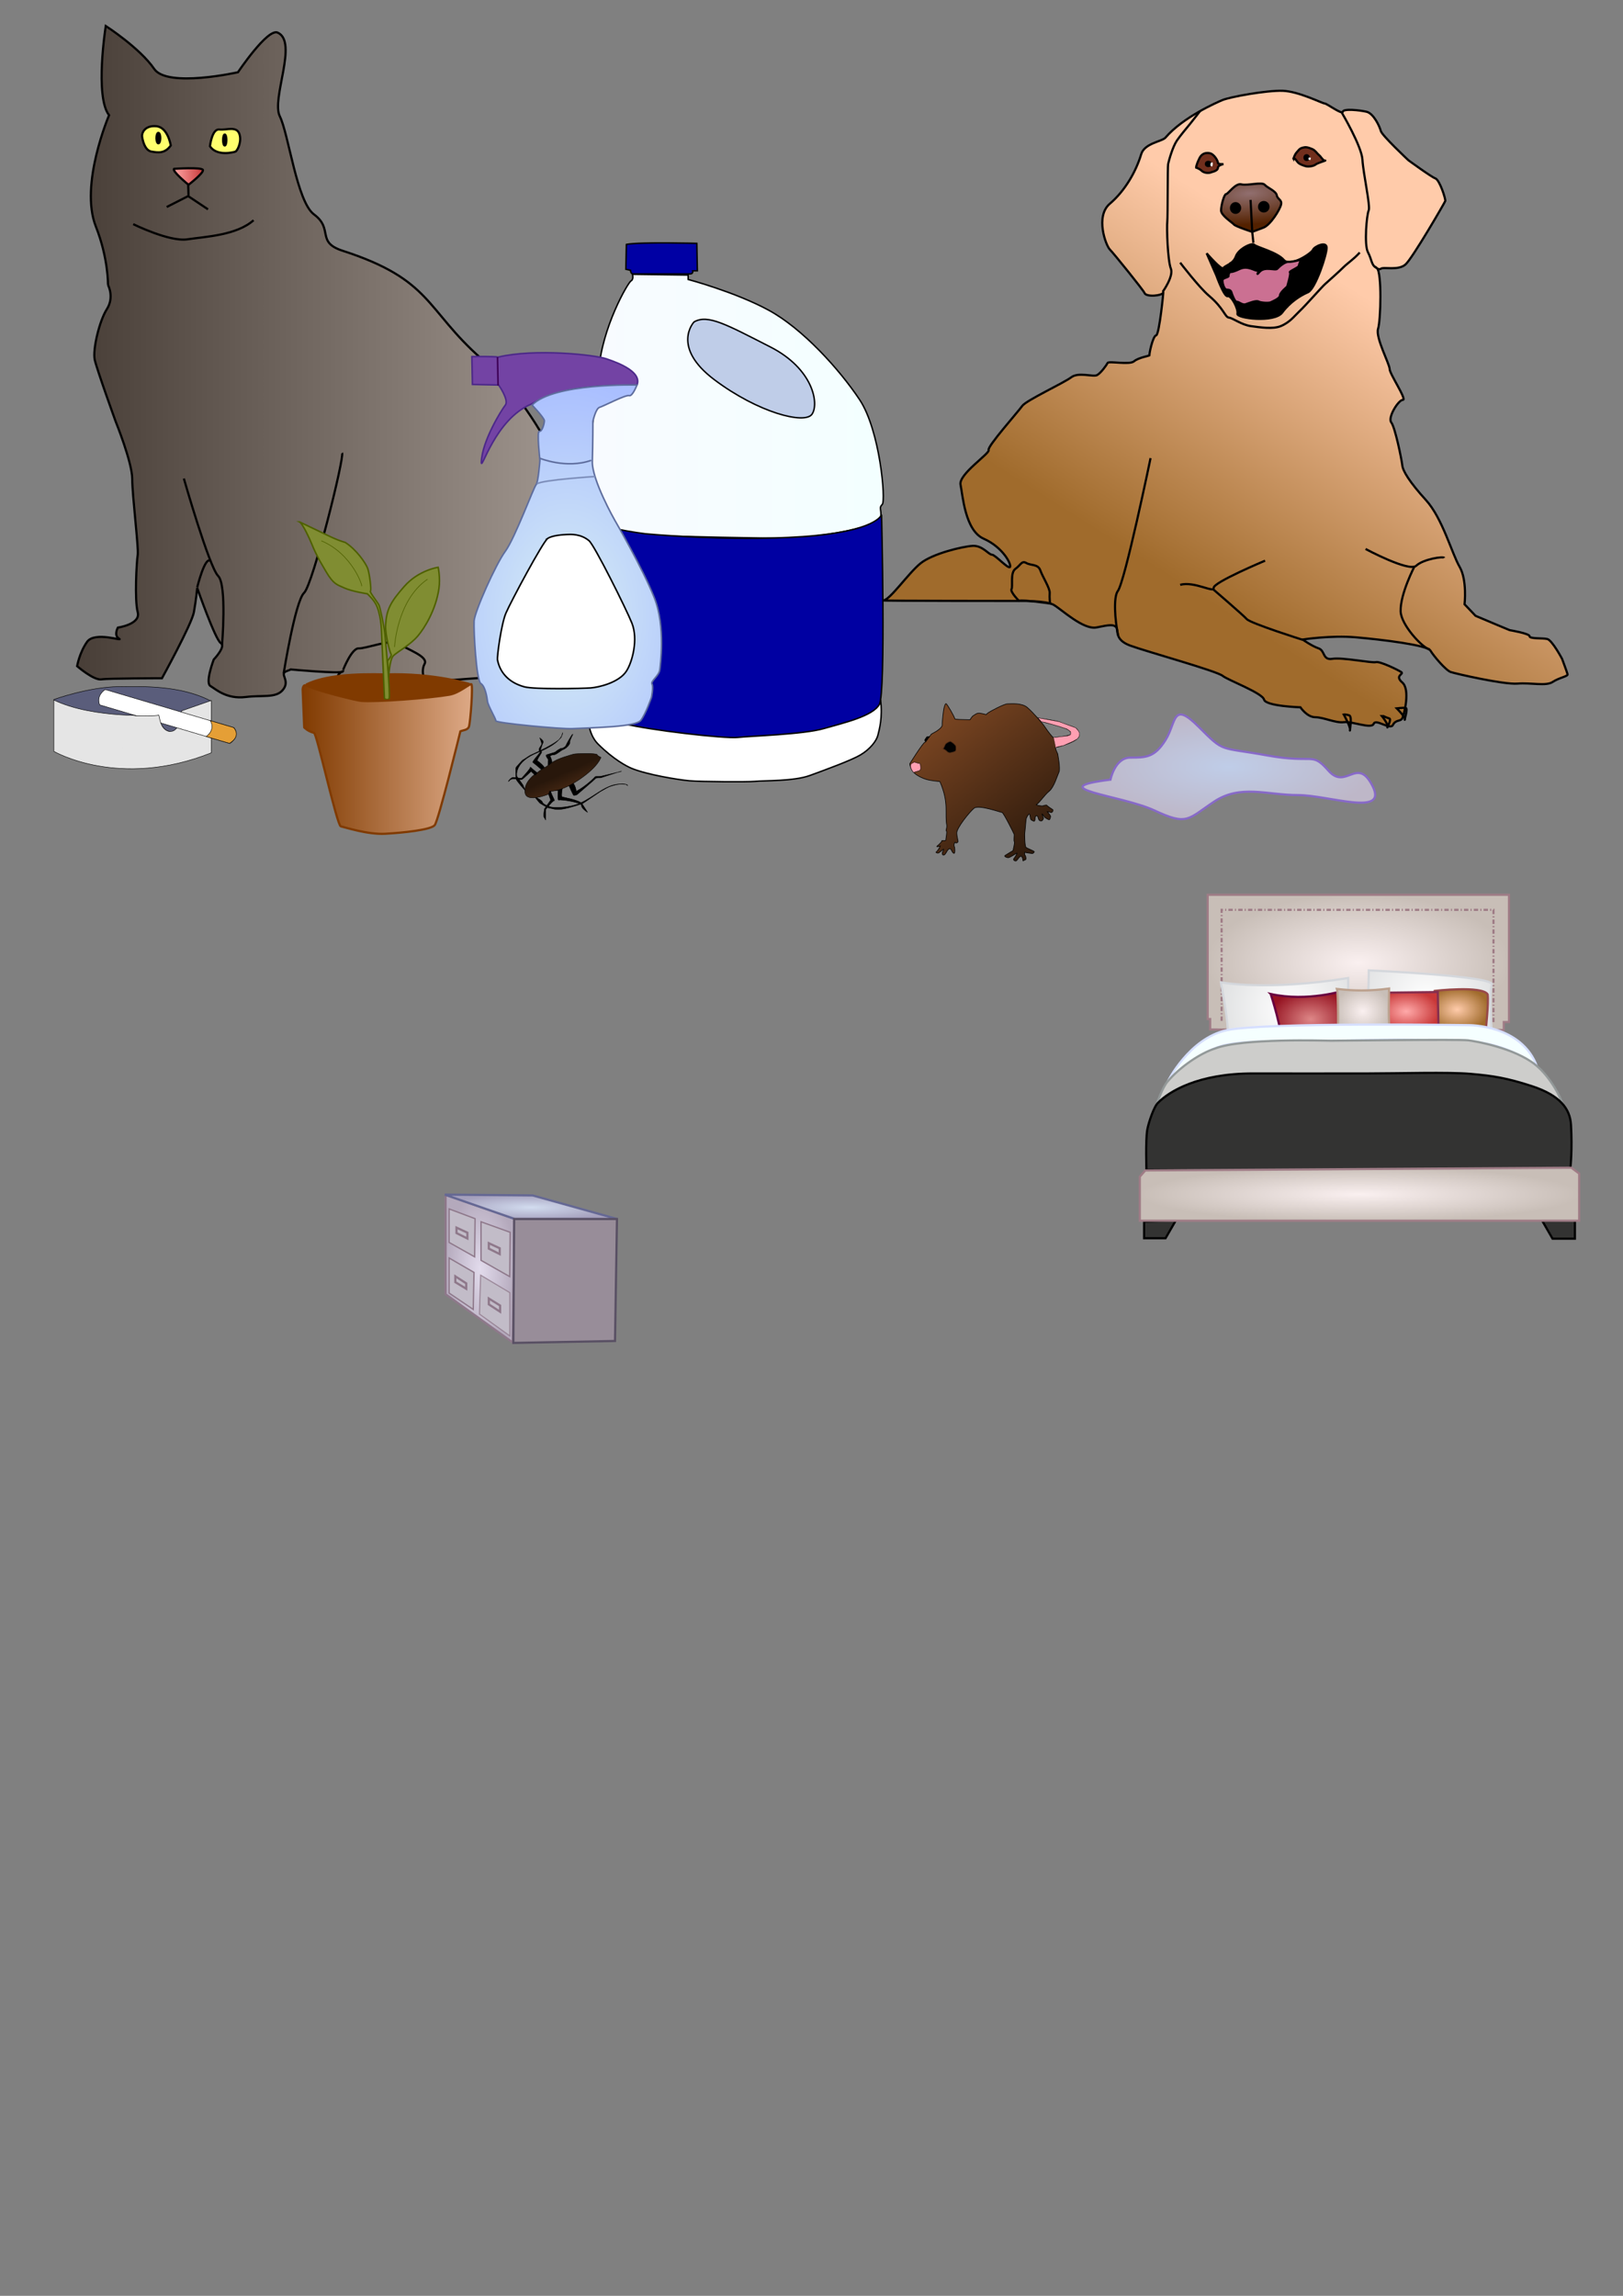 <?xml version="1.0" encoding="UTF-8" standalone="no"?>
<!-- Created with Inkscape (http://www.inkscape.org/) -->

<svg
   xmlns:osb="http://www.openswatchbook.org/uri/2009/osb"
   xmlns:dc="http://purl.org/dc/elements/1.1/"
   xmlns:cc="http://creativecommons.org/ns#"
   xmlns:rdf="http://www.w3.org/1999/02/22-rdf-syntax-ns#"
   xmlns:svg="http://www.w3.org/2000/svg"
   xmlns="http://www.w3.org/2000/svg"
   xmlns:xlink="http://www.w3.org/1999/xlink"
   xmlns:sodipodi="http://sodipodi.sourceforge.net/DTD/sodipodi-0.dtd"
   xmlns:inkscape="http://www.inkscape.org/namespaces/inkscape"
   width="210mm"
   height="297mm"
   viewBox="0 0 744.094 1052.362"
   id="svg2"
   version="1.1"
   inkscape:version="0.91 r13725"
   sodipodi:docname="asthmaRoomAssets.svg">
  <rect x="0" y="0" width="744.094" height="1052.362" fill="#808080" stroke="none"/>
  <defs
     id="defs4">
    <linearGradient
       inkscape:collect="always"
       id="linearGradient4680">
      <stop
         id="stop4684"
         offset="0"
         style="stop-color:#d2dcef;stop-opacity:1" />
      <stop
         id="stop4682"
         offset="1"
         style="stop-color:#a49fbc;stop-opacity:1;" />
    </linearGradient>
    <linearGradient
       inkscape:collect="always"
       id="linearGradient4662"
       osb:paint="gradient">
      <stop
         id="stop4666"
         offset="0"
         style="stop-color:#e2dbec;stop-opacity:1;" />
      <stop
         id="stop4664"
         offset="1"
         style="stop-color:#b4a9bc;stop-opacity:1;" />
    </linearGradient>
    <linearGradient
       inkscape:collect="always"
       id="linearGradient4534">
      <stop
         style="stop-color:#803a00;stop-opacity:1;"
         offset="0"
         id="stop4536" />
      <stop
         style="stop-color:#deaa87;stop-opacity:1"
         offset="1"
         id="stop4538" />
    </linearGradient>
    <linearGradient
       inkscape:collect="always"
       id="linearGradient4393">
      <stop
         style="stop-color:#de8787;stop-opacity:1;"
         offset="0"
         id="stop4395" />
      <stop
         style="stop-color:#951321;stop-opacity:1"
         offset="1"
         id="stop4397" />
    </linearGradient>
    <linearGradient
       inkscape:collect="always"
       id="linearGradient4361">
      <stop
         style="stop-color:#ffffff;stop-opacity:1;"
         offset="0"
         id="stop4363" />
      <stop
         style="stop-color:#e1e2e3;stop-opacity:1"
         offset="1"
         id="stop4365" />
    </linearGradient>
    <linearGradient
       inkscape:collect="always"
       id="linearGradient4329">
      <stop
         style="stop-color:#faf0f0;stop-opacity:1"
         offset="0"
         id="stop4331" />
      <stop
         style="stop-color:#c8beb7;stop-opacity:1"
         offset="1"
         id="stop4333" />
    </linearGradient>
    <linearGradient
       inkscape:collect="always"
       id="linearGradient6445">
      <stop
         style="stop-color:#bfcde8;stop-opacity:1;"
         offset="0"
         id="stop6447" />
      <stop
         style="stop-color:#beb7c8;stop-opacity:1"
         offset="1"
         id="stop6449" />
    </linearGradient>
    <linearGradient
       id="linearGradient4979"
       osb:paint="solid">
      <stop
         style="stop-color:#ffffff;stop-opacity:1;"
         offset="0"
         id="stop4981" />
    </linearGradient>
    <linearGradient
       inkscape:collect="always"
       id="linearGradient4919">
      <stop
         style="stop-color:#f8fbff;stop-opacity:1;"
         offset="0"
         id="stop4921" />
      <stop
         style="stop-color:#f3ffff;stop-opacity:1"
         offset="1"
         id="stop4923" />
    </linearGradient>
    <linearGradient
       inkscape:collect="always"
       id="linearGradient4849">
      <stop
         id="stop4853"
         offset="0"
         style="stop-color:#d7eef4;stop-opacity:1" />
      <stop
         id="stop4851"
         offset="1"
         style="stop-color:#aabfff;stop-opacity:1" />
    </linearGradient>
    <marker
       inkscape:stockid="SquareM"
       orient="auto"
       refY="0.0"
       refX="0.0"
       id="SquareM"
       style="overflow:visible"
       inkscape:isstock="true">
      <path
         id="path4498"
         d="M -5.0,-5.0 L -5.0,5.0 L 5.0,5.0 L 5.0,-5.0 L -5.0,-5.0 z "
         style="fill-rule:evenodd;stroke:#000000;stroke-width:1pt;stroke-opacity:1;fill:#7d3f31;fill-opacity:1"
         transform="scale(0.4)" />
    </marker>
    <marker
       inkscape:stockid="DotL"
       orient="auto"
       refY="0.0"
       refX="0.0"
       id="DotL"
       style="overflow:visible"
       inkscape:isstock="true">
      <path
         id="path4486"
         d="M -2.5,-1.0 C -2.5,1.76 -4.74,4.0 -7.5,4.0 C -10.26,4.0 -12.5,1.76 -12.5,-1.0 C -12.5,-3.76 -10.26,-6.0 -7.5,-6.0 C -4.74,-6.0 -2.5,-3.76 -2.5,-1.0 z "
         style="fill-rule:evenodd;stroke:#000000;stroke-width:1pt;stroke-opacity:1;fill:#7d3f31;fill-opacity:1"
         transform="scale(0.8) translate(7.4, 1)" />
    </marker>
    <linearGradient
       inkscape:collect="always"
       id="linearGradient4407">
      <stop
         id="stop4411"
         offset="0"
         style="stop-color:#916f6f;stop-opacity:1" />
      <stop
         id="stop4409"
         offset="1"
         style="stop-color:#532100;stop-opacity:1;" />
    </linearGradient>
    <linearGradient
       inkscape:collect="always"
       id="linearGradient4352">
      <stop
         style="stop-color:#ffcbaa;stop-opacity:1"
         offset="0"
         id="stop4354" />
      <stop
         style="stop-color:#a06b2c;stop-opacity:1"
         offset="1"
         id="stop4356" />
    </linearGradient>
    <linearGradient
       id="linearGradient4288"
       inkscape:collect="always">
      <stop
         id="stop4290"
         offset="0"
         style="stop-color:#483e37;stop-opacity:1" />
      <stop
         id="stop4292"
         offset="1"
         style="stop-color:#c8beb7;stop-opacity:1" />
    </linearGradient>
    <linearGradient
       inkscape:collect="always"
       id="linearGradient4198">
      <stop
         style="stop-color:#28170b;stop-opacity:1"
         offset="0"
         id="stop4200" />
      <stop
         style="stop-color:#784421;stop-opacity:1"
         offset="1"
         id="stop4202" />
    </linearGradient>
    <linearGradient
       inkscape:collect="always"
       id="linearGradient4243">
      <stop
         style="stop-color:#ffaaaa;stop-opacity:1;"
         offset="0"
         id="stop4245" />
      <stop
         style="stop-color:#c83737;stop-opacity:1"
         offset="1"
         id="stop4247" />
    </linearGradient>
    <linearGradient
       inkscape:collect="always"
       xlink:href="#linearGradient4243"
       id="linearGradient4249"
       x1="252.936"
       y1="405.24"
       x2="267.303"
       y2="405.24"
       gradientUnits="userSpaceOnUse" />
    <linearGradient
       inkscape:collect="always"
       xlink:href="#linearGradient4198"
       id="linearGradient4204"
       x1="442.857"
       y1="687.719"
       x2="486.429"
       y2="788.434"
       gradientUnits="userSpaceOnUse" />
    <linearGradient
       inkscape:collect="always"
       xlink:href="#linearGradient4288"
       id="linearGradient4258"
       x1="208.562"
       y1="489.872"
       x2="536.679"
       y2="489.872"
       gradientUnits="userSpaceOnUse" />
    <linearGradient
       inkscape:collect="always"
       xlink:href="#linearGradient4352"
       id="linearGradient4358"
       x1="386.964"
       y1="527.719"
       x2="303.214"
       y2="660.041"
       gradientUnits="userSpaceOnUse" />
    <radialGradient
       inkscape:collect="always"
       xlink:href="#linearGradient4407"
       id="radialGradient4413"
       cx="388.422"
       cy="515.203"
       fx="388.422"
       fy="515.203"
       r="14.292"
       gradientTransform="matrix(-0.081,-0.997,2.659,-0.215,-951.638,1012.046)"
       gradientUnits="userSpaceOnUse" />
    <radialGradient
       inkscape:collect="always"
       xlink:href="#linearGradient4849"
       id="radialGradient4855"
       cx="177.846"
       cy="569.677"
       fx="177.846"
       fy="569.677"
       r="60.535"
       gradientTransform="matrix(1.684,0.004,-0.006,2.469,-118.35,-820.584)"
       gradientUnits="userSpaceOnUse" />
    <linearGradient
       inkscape:collect="always"
       xlink:href="#linearGradient4919"
       id="linearGradient4927"
       x1="208.353"
       y1="182.152"
       x2="413.348"
       y2="182.152"
       gradientUnits="userSpaceOnUse" />
    <radialGradient
       inkscape:collect="always"
       xlink:href="#linearGradient6445"
       id="radialGradient6457"
       cx="563.417"
       cy="351.503"
       fx="563.417"
       fy="351.503"
       r="67.559"
       gradientTransform="matrix(1,0,0,0.362,0,224.134)"
       gradientUnits="userSpaceOnUse" />
    <linearGradient
       inkscape:collect="always"
       xlink:href="#linearGradient4198"
       id="linearGradient6492"
       x1="354.111"
       y1="459.332"
       x2="304.865"
       y2="395.671"
       gradientUnits="userSpaceOnUse" />
    <radialGradient
       inkscape:collect="always"
       xlink:href="#linearGradient4329"
       id="radialGradient4337"
       cx="185.363"
       cy="436.106"
       fx="185.363"
       fy="436.106"
       r="69.569"
       gradientTransform="matrix(1,0,0,0.453,0,238.646)"
       gradientUnits="userSpaceOnUse" />
    <radialGradient
       inkscape:collect="always"
       xlink:href="#linearGradient4361"
       id="radialGradient4367"
       cx="153.929"
       cy="458.879"
       fx="153.929"
       fy="458.879"
       r="30.51"
       gradientTransform="matrix(-0.918,0.463,-0.481,-0.953,515.919,823.903)"
       gradientUnits="userSpaceOnUse" />
    <radialGradient
       inkscape:collect="always"
       xlink:href="#linearGradient4329"
       id="radialGradient4375"
       cx="187.373"
       cy="458.468"
       fx="187.373"
       fy="458.468"
       r="13.155"
       gradientTransform="matrix(1,0,0,0.87,0,59.628)"
       gradientUnits="userSpaceOnUse" />
    <radialGradient
       inkscape:collect="always"
       xlink:href="#linearGradient4393"
       id="radialGradient4399"
       cx="163.568"
       cy="462.066"
       fx="163.568"
       fy="462.066"
       r="19.136"
       gradientTransform="matrix(1,0,0,0.719,0,129.917)"
       gradientUnits="userSpaceOnUse" />
    <radialGradient
       inkscape:collect="always"
       xlink:href="#linearGradient4361"
       id="radialGradient4427"
       gradientUnits="userSpaceOnUse"
       gradientTransform="matrix(0.968,-0.349,0.362,1.004,-98.18,46.844)"
       cx="153.929"
       cy="458.879"
       fx="153.929"
       fy="458.879"
       r="30.51" />
    <radialGradient
       inkscape:collect="always"
       xlink:href="#linearGradient4243"
       id="radialGradient4437"
       cx="207.308"
       cy="458.791"
       fx="207.308"
       fy="458.791"
       r="15.345"
       gradientTransform="matrix(1,0,0,0.626,0,171.361)"
       gradientUnits="userSpaceOnUse" />
    <radialGradient
       inkscape:collect="always"
       xlink:href="#linearGradient4352"
       id="radialGradient4445"
       cx="230.63"
       cy="457.883"
       fx="230.63"
       fy="457.883"
       r="14.637"
       gradientTransform="matrix(1,0,0,0.682,0,145.42)"
       gradientUnits="userSpaceOnUse" />
    <radialGradient
       inkscape:collect="always"
       xlink:href="#linearGradient4329"
       id="radialGradient4463"
       cx="185.893"
       cy="542.362"
       fx="185.893"
       fy="542.362"
       r="101.214"
       gradientTransform="matrix(1,0,0,0.125,0,474.611)"
       gradientUnits="userSpaceOnUse" />
    <linearGradient
       inkscape:collect="always"
       xlink:href="#linearGradient4534"
       id="linearGradient4540"
       x1="114.678"
       y1="497.199"
       x2="193.306"
       y2="497.199"
       gradientUnits="userSpaceOnUse" />
    <radialGradient
       inkscape:collect="always"
       xlink:href="#linearGradient4662"
       id="radialGradient4678"
       cx="220.141"
       cy="581.69"
       fx="220.141"
       fy="581.69"
       r="16.356"
       gradientTransform="matrix(1,0,0,2.12,0,-651.445)"
       gradientUnits="userSpaceOnUse" />
    <radialGradient
       inkscape:collect="always"
       xlink:href="#linearGradient4680"
       id="radialGradient4686"
       cx="243.467"
       cy="553.196"
       fx="243.467"
       fy="553.196"
       r="39.703"
       gradientTransform="matrix(1,0,0,0.154,0,468.28)"
       gradientUnits="userSpaceOnUse" />
  </defs>
  <sodipodi:namedview
     id="base"
     pagecolor="#ffffff"
     bordercolor="#666666"
     borderopacity="1.0"
     inkscape:pageopacity="0.0"
     inkscape:pageshadow="2"
     inkscape:zoom="2.8"
     inkscape:cx="222.14311"
     inkscape:cy="553.20502"
     inkscape:document-units="px"
     inkscape:current-layer="svg2"
     showgrid="false"
     inkscape:window-width="2560"
     inkscape:window-height="1315"
     inkscape:window-x="0"
     inkscape:window-y="1"
     inkscape:window-maximized="1"
     inkscape:snap-nodes="false"
     inkscape:snap-global="false" />
  <g
     inkscape:groupmode="layer"
     id="Cat"
     inkscape:label="Cat"
     style="display:inline">
    <g
       id="g4251"
       transform="translate(-173.746,-324.259)">
      <path
         sodipodi:nodetypes="csscssscsscscscscsssscsssscscssssssssssscscssc"
         inkscape:connector-curvature="0"
         id="path3350"
         d="m 223.244,454.857 c 0,0 3.03,5.556 -0.505,11.112 -3.536,5.556 -6.566,18.688 -5.556,23.234 1.01,4.546 9.596,28.284 9.596,28.284 0,0 7.576,18.688 7.576,26.264 0,7.576 3.03,31.82 2.525,34.85 -0.505,3.03 -1.515,20.708 0,26.264 1.515,5.556 -9.091,7.071 -9.091,7.071 0,0 -2.02,3.536 0.505,5.051 2.525,1.515 -11.112,-3.536 -14.647,1.515 -3.536,5.051 -4.546,11.112 -4.546,11.112 0,0 7.576,6.566 11.112,6.061 3.536,-0.505 27.779,-0.505 27.779,-0.505 0,0 13.637,-24.749 14.647,-30.305 1.01,-5.556 1.515,-11.112 1.515,-11.112 0,0 8.29,23.764 10.816,25.279 2.525,1.515 -3.24,7.551 -3.24,7.551 0,0 -4.041,10.607 -1.515,12.122 2.525,1.515 7.408,6.13 16.162,5.051 7.693,-0.949 13.702,0.549 16.902,-3.086 3.891,-4.421 -1.68,-7.432 1.755,-8.724 2.066,-0.777 2.051,-0.817 2.051,-0.817 0,0 22.223,2.02 23.739,1.01 1.515,-1.01 -3.536,1.01 -2.02,3.536 1.515,2.525 6.489,4.194 11.642,4.25 6.306,0.069 12.54,0.888 16.821,-1.219 4.178,-2.056 62.629,-5.291 62.629,-5.291 0,0 24.318,-8.094 29.621,-11.882 4.949,-3.535 13.637,-9.091 13.637,-9.091 0,0 11.064,-6.563 14.9,-9.091 8.004,-5.276 22.086,-10.37 25.506,-9.344 5.051,1.515 30.34,13.595 32.455,1.324 1.993,-11.565 -14.525,-17.486 -28.162,-23.042 -6.362,-2.592 -35.992,1.177 -50.508,18.688 -4.74,5.718 -16.777,11.078 -16.162,3.536 3.168,-38.866 -20.961,-83.085 -46.72,-105.813 -25.759,-22.728 -22.607,-36.214 -63.64,-49.497 -12.307,-3.984 -4.028,-9.931 -13.132,-16.668 -7.858,-5.815 -11.617,-36.871 -15.657,-44.952 -4.041,-8.081 8.552,-34.166 -1.01,-38.386 -4.632,-2.044 -18.183,18.183 -18.183,18.183 0,0 -32.378,7.267 -38.386,-1.515 -6.572,-9.606 -22.223,-19.698 -22.223,-19.698 0,0 -5.141,32.35 1.515,40.911 0,0 -13.637,31.82 -6.061,51.013 5.808,14.715 5.556,26.769 5.556,26.769 z"
         style="fill:url(#linearGradient4258);fill-opacity:1;fill-rule:evenodd;stroke:#000000;stroke-width:1px;stroke-linecap:butt;stroke-linejoin:miter;stroke-opacity:1" />
      <path
         sodipodi:nodetypes="csc"
         inkscape:connector-curvature="0"
         id="path3352"
         d="m 258.036,543.612 c 0,0 11.607,40.536 15.714,44.643 4.107,4.107 1.786,31.786 1.786,31.786"
         style="fill:none;fill-rule:evenodd;stroke:#000000;stroke-width:1px;stroke-linecap:butt;stroke-linejoin:miter;stroke-opacity:1" />
      <path
         inkscape:connector-curvature="0"
         id="path3356"
         d="m 331.071,631.291 c 0,0 3.929,-10 7.143,-9.821 3.214,0.179 15.536,-4.643 18.571,-2.143 3.036,2.5 13.571,5.714 11.607,9.286 -1.964,3.571 0.357,8.571 0.357,8.571"
         style="display:inline;fill:none;fill-rule:evenodd;stroke:#000000;stroke-width:1px;stroke-linecap:butt;stroke-linejoin:miter;stroke-opacity:1" />
      <path
         sodipodi:nodetypes="csc"
         inkscape:connector-curvature="0"
         id="path3360"
         d="m 441.367,594.468 c 0,0 -0.296,8.787 -1.546,14.323 -1.25,5.536 -7.5,20.714 -7.5,20.714"
         style="display:inline;fill:none;fill-rule:evenodd;stroke:#000000;stroke-width:1px;stroke-linecap:butt;stroke-linejoin:miter;stroke-opacity:1" />
      <path
         inkscape:connector-curvature="0"
         id="path3364"
         d="m 250.179,419.148 9.821,-5 9.107,6.071"
         style="display:inline;fill:none;fill-rule:evenodd;stroke:#000000;stroke-width:1px;stroke-linecap:butt;stroke-linejoin:miter;stroke-opacity:1" />
      <path
         inkscape:connector-curvature="0"
         id="path3370"
         d="m 253.571,401.648 c 0,0 12.857,-0.893 13.214,0.536 0.357,1.429 -6.607,6.786 -6.607,6.786 0,0 -7.857,-6.429 -6.607,-7.321 z"
         style="display:inline;fill:url(#linearGradient4249);fill-opacity:1;fill-rule:evenodd;stroke:#000000;stroke-width:1px;stroke-linecap:butt;stroke-linejoin:miter;stroke-opacity:1" />
      <path
         inkscape:connector-curvature="0"
         id="path3372"
         d="M 260.179,413.791 260,408.434"
         style="display:inline;fill:none;fill-rule:evenodd;stroke:#000000;stroke-width:1px;stroke-linecap:butt;stroke-linejoin:miter;stroke-opacity:1" />
      <path
         inkscape:connector-curvature="0"
         id="path3374"
         d="m 270,391.291 c 0,0 0.893,-8.036 4.286,-7.679 3.393,0.357 7.679,-1.607 9.107,1.786 1.429,3.393 -0.714,8.036 -1.786,8.393 -1.071,0.357 -8.571,2.143 -11.607,-2.5 z"
         style="display:inline;fill:#ffff6e;fill-opacity:1;fill-rule:evenodd;stroke:#000000;stroke-width:1px;stroke-linecap:butt;stroke-linejoin:miter;stroke-opacity:1" />
      <path
         inkscape:connector-curvature="0"
         id="path3362"
         d="m 234.821,427.005 c 0,0 16.607,8.214 24.821,6.964 8.214,-1.25 22.5,-1.786 30.357,-8.75"
         style="display:inline;fill:none;fill-rule:evenodd;stroke:#000000;stroke-width:1px;stroke-linecap:butt;stroke-linejoin:miter;stroke-opacity:1" />
      <path
         inkscape:connector-curvature="0"
         id="path3389"
         d="m 303.803,632.896 c 0,0 5.303,-33.083 9.344,-36.871 4.041,-3.788 18.688,-62.629 17.425,-64.145"
         style="fill:none;fill-rule:evenodd;stroke:#000000;stroke-width:1px;stroke-linecap:butt;stroke-linejoin:miter;stroke-opacity:1" />
      <path
         inkscape:connector-curvature="0"
         id="path3391"
         d="m 264.155,593.5 c 0,0 3.536,-14.395 6.061,-12.122"
         style="fill:none;fill-rule:evenodd;stroke:#000000;stroke-width:1px;stroke-linecap:butt;stroke-linejoin:miter;stroke-opacity:1" />
      <path
         inkscape:connector-curvature="0"
         id="path3393"
         d="m 252.033,390.965 c 0,0 -1.263,-8.334 -6.566,-8.839 -5.303,-0.505 -6.819,3.03 -6.566,4.798 0.253,1.768 1.263,6.313 4.293,6.819 3.03,0.505 6.061,1.01 8.839,-2.778 z"
         style="fill:#ffff6e;fill-opacity:1;fill-rule:evenodd;stroke:#000000;stroke-width:1px;stroke-linecap:butt;stroke-linejoin:miter;stroke-opacity:1" />
      <ellipse
         ry="2.525"
         rx="0.758"
         cy="388.439"
         cx="276.782"
         id="path3395"
         style="fill:#000000;fill-opacity:1;fill-rule:evenodd;stroke:#000000;stroke-width:1px;stroke-linecap:butt;stroke-linejoin:miter;stroke-opacity:1" />
      <ellipse
         ry="2.399"
         rx="0.884"
         cy="387.556"
         cx="246.351"
         id="path3397"
         style="fill:#000000;fill-opacity:1;fill-rule:evenodd;stroke:#000000;stroke-width:1px;stroke-linecap:butt;stroke-linejoin:miter;stroke-opacity:1" />
    </g>
  </g>
  <g
     inkscape:groupmode="layer"
     id="Ashtray"
     inkscape:label="Ashtray "
     style="display:inline">
    <g
       style="display:inline"
       id="g4305"
       transform="matrix(0.224,0,0,0.224,-47.718,222.26)">
      <g
         transform="translate(106.066,9.091)"
         id="g4278">
        <path
           style="fill:#5a5d7b;fill-opacity:1;fill-rule:evenodd;stroke:#000000;stroke-width:1px;stroke-linecap:butt;stroke-linejoin:miter;stroke-opacity:1"
           d="m 217.183,430.108 c 0,0 71.298,-25.678 132.33,-26.264 49.754,-0.478 127.279,-3.03 188.899,29.294 0,0 -31.315,86.873 -35.355,97.985 -4.041,11.112 -244.457,-3.03 -244.457,-3.03 0,0 -22.223,-29.294 -41.416,-97.985 z"
           id="path4269"
           inkscape:connector-curvature="0"
           sodipodi:nodetypes="csc" />
        <path
           style="fill:#e5e5e5;fill-opacity:1;fill-rule:evenodd;stroke:#000000;stroke-width:1px;stroke-linecap:butt;stroke-linejoin:miter;stroke-opacity:1"
           d="m 217.183,431.118 0,105.056 c 0,0 133.34,78.32 322.239,3.03 l 0,-107.076 -60.637,21.158 c -3.46,60.532 -43.423,49.185 -46.787,8.897 0,0 -133.051,8.592 -214.814,-31.065 z"
           id="path4267"
           inkscape:connector-curvature="0"
           sodipodi:nodetypes="ccccccc" />
      </g>
      <g
         transform="matrix(0.996,-0.094,0.094,0.996,74.252,48.474)"
         id="g4282">
        <g
           transform="matrix(0.373,-0.928,0.928,0.373,-48.532,983.051)"
           id="g4296">
          <g
             id="g4275">
            <path
               style="fill:#ffffff;fill-opacity:1;fill-rule:evenodd;stroke:#000000;stroke-width:1px;stroke-linecap:butt;stroke-linejoin:miter;stroke-opacity:1"
               d="m 642.457,121.002 0,277.792 c 0,0 19.193,17.173 33.335,-1.01 l 0,-274.761 c 0,0 -16.162,-15.152 -33.335,-2.02 z"
               id="path4271"
               inkscape:connector-curvature="0"
               sodipodi:nodetypes="ccccc" />
          </g>
          <path
             sodipodi:nodetypes="ccccc"
             inkscape:connector-curvature="0"
             id="path4273"
             d="m 642.266,348.286 c 0,0 17.425,14.946 33.588,-1.01 l 0,49.497 c 0,0 -11.112,21.466 -33.335,1.01 0,-24.244 -0.253,-49.497 -0.253,-49.497 z"
             style="fill:#e59f36;fill-opacity:1;fill-rule:evenodd;stroke:#000000;stroke-width:1px;stroke-linecap:butt;stroke-linejoin:miter;stroke-opacity:1" />
        </g>
      </g>
      <path
         inkscape:connector-curvature="0"
         id="path4301"
         d="m 487.137,472.525 c 0,0 47.857,1.071 50.357,-1.429 2.5,-2.5 0.714,33.214 26.071,33.929 25.357,0.714 -28.929,55.714 -28.929,55.714 0,0 -79.286,-41.429 -61.071,-52.857 18.214,-11.429 13.571,-35.357 13.571,-35.357 z"
         style="fill:#e5e5e5;fill-opacity:1;fill-rule:evenodd;stroke:#000000;stroke-width:1;stroke-linecap:butt;stroke-linejoin:miter;stroke-miterlimit:4;stroke-dasharray:none;stroke-opacity:1" />
      <path
         inkscape:connector-curvature="0"
         id="path4303"
         d="m 491.423,473.954 c 0,0 -3.571,-3.571 -10,0 -6.429,3.571 -43.571,42.5 -38.571,51.786 5,9.286 91.786,47.143 98.214,42.857 6.429,-4.286 47.857,-53.214 46.786,-60.714 -1.071,-7.5 -37.143,-1.071 -37.143,-1.071 0,0 1.786,33.571 -17.5,31.786 -19.286,-1.786 -47.143,-52.143 -43.929,-55.357 3.214,-3.214 2.143,-9.286 2.143,-9.286 z"
         style="fill:#e5e5e5;fill-opacity:1;fill-rule:evenodd;stroke:none;stroke-width:1px;stroke-linecap:butt;stroke-linejoin:miter;stroke-opacity:1" />
    </g>
  </g>
  <g
     inkscape:groupmode="layer"
     id="Roach"
     inkscape:label="Roach"
     style="display:inline">
    <g
       id="g4222"
       transform="matrix(0.198,0,0,0.198,170.237,185.412)">
      <g
         id="g4233"
         transform="translate(30.622,153.11)">
        <path
           style="fill:#000000;fill-opacity:1;fill-rule:evenodd;stroke:#000000;stroke-width:1px;stroke-linecap:butt;stroke-linejoin:miter;stroke-opacity:1"
           d="m 470,790.934 c 0,0 -14.286,-8.571 -13.929,-15.714 0.357,-7.143 -47.5,-14.286 -52.143,-12.5 -4.643,1.786 -1.786,-22.5 -1.786,-22.5 l -9.286,0.357 18.929,-5.357 c 0,0 -3.571,18.929 -0.714,20 2.857,1.071 40.714,7.5 46.429,16.071 5.714,8.571 12.5,19.643 12.5,19.643 z"
           id="path4214"
           inkscape:connector-curvature="0" />
        <path
           style="fill:#000000;fill-opacity:1;fill-rule:evenodd;stroke:#000000;stroke-width:1px;stroke-linecap:butt;stroke-linejoin:miter;stroke-opacity:1"
           d="m 349.286,757.362 10,12.143 c 0,0 19.286,12.5 23.929,12.143 4.643,-0.357 11.071,5 29.643,1.786 18.571,-3.214 43.214,-11.786 46.429,-13.214 3.214,-1.429 37.153,-25.385 39.643,-26.786 11.429,-6.429 18.215,-10.692 24.286,-12.679 8.276,-2.709 18.393,-5.536 26.964,-5 8.673,0.542 12.442,0.005 12.679,4.107 0,0 -1.071,-7.857 -27.5,-3.214 -31.987,5.619 -61.786,38.571 -94.643,47.5 -32.857,8.929 -55.357,4.643 -55.357,4.643 0,0 -17.857,-5.357 -19.286,-10.357 -1.429,-5 -12.857,-10.714 -12.857,-10.714 l -2.143,-3.214 z"
           id="path4220"
           inkscape:connector-curvature="0"
           sodipodi:nodetypes="ccsssssscsscsccc" />
        <path
           style="fill:#000000;fill-opacity:1;fill-rule:evenodd;stroke:#000000;stroke-width:1px;stroke-linecap:butt;stroke-linejoin:miter;stroke-opacity:1"
           d="m 379.643,748.434 5,14.286 -14.286,20.357 c 0,0 -3.214,16.786 -0.714,20 2.5,3.214 3.214,6.071 3.214,6.071 l 0.357,-24.643 c 0,0 16.429,-21.071 19.643,-20.357 3.214,0.714 -8.214,-16.429 -7.5,-21.071 0.714,-4.643 -3.929,-3.214 -5.714,5.357 z"
           id="path4212"
           inkscape:connector-curvature="0" />
        <path
           style="fill:#000000;fill-opacity:1;fill-rule:evenodd;stroke:#000000;stroke-width:1px;stroke-linecap:butt;stroke-linejoin:miter;stroke-opacity:1"
           d="m 362.5,691.291 c 0,0 -16.071,-13.929 -18.929,-15.714 -2.857,-1.786 17.143,-22.143 16.786,-24.286 -0.357,-2.143 -4.286,-2.857 -1.786,-8.571 2.5,-5.714 7.143,-6.786 4.286,-15 -2.857,-8.214 -3.571,-9.286 -3.571,-9.286 0,0 7.857,6.071 8.214,8.929 0.357,2.857 -1.429,4.286 -1.429,4.286 0,0 -3.929,10.714 -4.643,13.571 -0.714,2.857 3.571,5 1.786,8.214 -1.786,3.214 -11.786,17.143 -8.929,18.571 2.857,1.429 17.5,13.929 15.357,16.071 C 367.5,690.219 362.5,691.291 362.5,691.291 Z"
           id="path4208"
           inkscape:connector-curvature="0" />
        <path
           style="fill:#000000;fill-opacity:1;fill-rule:evenodd;stroke:#000000;stroke-width:1px;stroke-linecap:butt;stroke-linejoin:miter;stroke-opacity:1"
           d="m 351.015,706.855 c 0,0 -10.658,-9.135 -11.015,-10.564 -0.357,-1.429 -18.214,17.5 -22.5,18.929 -4.286,1.429 -21.429,-5.714 -28.214,2.143 -6.786,7.857 2.143,-7.857 8.929,-7.143 6.786,0.714 18.929,2.143 18.929,2.143 0,0 21.786,-23.214 20.357,-25.714 -1.429,-2.5 15.357,13.929 16.429,12.5 1.071,-1.429 -2.914,7.707 -2.914,7.707 z"
           id="path4206"
           inkscape:connector-curvature="0"
           sodipodi:nodetypes="csssscssc" />
        <path
           style="fill:#000000;fill-opacity:1;fill-rule:evenodd;stroke:#000000;stroke-width:1px;stroke-linecap:butt;stroke-linejoin:miter;stroke-opacity:1"
           d="m 426.429,728.076 c 0,0 10.357,23.929 11.786,23.929 1.429,0 6.429,-0.714 8.214,-2.5 1.786,-1.786 40.357,-34.286 42.143,-36.786 1.786,-2.5 10,-1.071 12.5,-1.786 2.5,-0.714 45.714,-15.357 47.5,-15 1.786,0.357 -46.071,11.071 -48.214,11.786 -2.143,0.714 -12.143,-0.357 -12.857,1.071 -0.714,1.429 -21.936,22.315 -43.571,33.571 0,0 -1.071,-10.357 -6.786,-18.571 -3.939,-5.662 -10.714,4.286 -10.714,4.286 z"
           id="path4216"
           inkscape:connector-curvature="0"
           sodipodi:nodetypes="cssssssscsc" />
        <path
           style="fill:#000000;fill-opacity:1;fill-rule:evenodd;stroke:#000000;stroke-width:1px;stroke-linecap:butt;stroke-linejoin:miter;stroke-opacity:1"
           d="m 378.496,681.554 0.357,-13.214 c 0,0 -6.071,-7.857 -4.643,-9.643 1.429,-1.786 20.357,-6.071 21.429,-7.5 1.071,-1.429 12.143,-8.929 13.929,-8.214 1.786,0.714 9.643,-3.571 10.357,-6.429 0.714,-2.857 14.286,-26.429 15.714,-26.429 1.429,0 -7.5,13.929 -6.429,18.571 1.071,4.643 -9.286,15 -15,16.786 -5.714,1.786 -16.429,12.5 -22.5,12.5 -6.071,0 -8.571,2.857 -8.571,2.857 0,0 6.786,12.857 3.571,16.429 -3.214,3.571 -8.214,4.286 -8.214,4.286 z"
           id="path4210"
           inkscape:connector-curvature="0" />
        <path
           style="fill:url(#linearGradient4204);fill-opacity:1;fill-rule:evenodd;stroke:#000000;stroke-width:1px;stroke-linecap:butt;stroke-linejoin:miter;stroke-opacity:1"
           d="m 346.429,704.148 c 0,0 -25.357,18.571 -21.071,42.143 4.286,23.571 53.929,2.857 53.929,2.857 0,0 3.214,-4.643 2.143,-6.429 -1.071,-1.786 21.429,4.643 67.857,-26.429 46.429,-31.071 51.786,-52.5 51.786,-52.5 0,0 -7.5,-2.857 -8.929,-6.429 -1.429,-3.571 -50.357,-2.5 -54.286,-1.071 -3.929,1.429 -38.214,9.643 -52.143,21.071 -13.929,11.429 -31.442,17.212 -35.714,27.5 0,0 0,0 -3.571,-0.714 z"
           id="path4180"
           inkscape:connector-curvature="0"
           sodipodi:nodetypes="cscsscssssc" />
        <path
           style="fill:#000000;fill-opacity:1;fill-rule:evenodd;stroke:#000000;stroke-width:1px;stroke-linecap:butt;stroke-linejoin:miter;stroke-opacity:1"
           d="m 325.357,740.219 c 0,0 -20.357,-22.143 -20.714,-26.429 -0.357,-4.286 -2.143,-25 0.357,-27.5 2.5,-2.5 13.929,-16.429 15.714,-16.786 1.786,-0.357 13.571,-8.929 17.143,-10.714 3.571,-1.786 67.699,-29.458 71.964,-43.393 2.679,-8.75 2.679,-8.75 2.679,-8.75 0,0 0.893,22.321 -56.964,45.536 -57.857,23.214 -49.107,55.893 -49.107,55.893 0,0 13.571,18.571 14.286,20 0.714,1.429 4.643,12.143 4.643,12.143 z"
           id="path4218"
           inkscape:connector-curvature="0"
           sodipodi:nodetypes="cssssscscsc" />
      </g>
    </g>
  </g>
  <g
     inkscape:groupmode="layer"
     id="Dog"
     inkscape:label="Pupper"
     style="display:inline">
    <g
       id="g4778"
       transform="translate(186.071,-425.357)">
      <path
         sodipodi:nodetypes="csssssscsscsccsssssssssscscssssssssssssscssssssssssssscsssssscssssssssssc"
         inkscape:connector-curvature="0"
         id="path4316"
         d="m 411.132,718.507 c 0,0 12.879,-2.02 24.496,-1.01 11.617,1.01 32.577,3.536 34.093,6.061 1.515,2.525 7.071,9.091 9.344,9.849 2.273,0.758 24.244,5.808 30.557,5.303 6.313,-0.505 13.132,1.263 16.162,-0.758 3.03,-2.02 7.071,-2.525 6.819,-3.536 -0.253,-1.01 -2.525,-7.071 -2.525,-7.071 0,0 -4.546,-8.586 -6.819,-9.091 -2.273,-0.505 -8.081,0 -8.081,-1.263 0,-1.263 -9.091,-2.778 -9.091,-2.778 0,0 -4.293,-1.768 -6.061,-2.525 -1.768,-0.758 -9.596,-4.041 -9.596,-4.041 l -5.051,-5.303 c 0,0 1.263,-11.112 -2.273,-17.173 -3.536,-6.061 -7.829,-22.223 -15.405,-30.557 -7.576,-8.334 -10.607,-13.385 -10.859,-15.91 -0.253,-2.525 -3.283,-17.425 -5.051,-19.698 -1.768,-2.273 3.283,-10.354 5.303,-10.354 2.02,0 -6.061,-11.869 -6.061,-14.142 0,-2.273 -6.566,-14.395 -5.303,-18.435 1.263,-4.041 1.768,-25.759 -0.505,-27.779 -2.273,-2.02 0.505,1.263 1.768,0.253 1.263,-1.01 8.081,1.01 11.364,-2.02 3.283,-3.03 17.93,-28.284 18.183,-29.042 0.253,-0.758 -2.525,-9.596 -4.546,-10.354 -2.02,-0.758 -12.374,-8.334 -12.374,-8.334 0,0 -12.122,-11.364 -12.627,-13.385 -0.505,-2.02 -3.283,-8.081 -6.566,-8.839 -3.283,-0.758 -10.607,-1.515 -10.859,0 -0.253,1.515 -7.324,-3.788 -8.334,-3.788 -1.01,0 -11.869,-5.556 -19.193,-5.808 -7.324,-0.253 -24.244,2.778 -27.779,4.293 -2.467,1.057 -17.952,7.769 -26.011,17.173 -1.515,1.768 -9.596,2.525 -11.112,7.576 -2.464,8.213 -7.576,16.92 -14.395,22.728 -6.819,5.808 -1.768,19.193 0,20.961 1.768,1.768 15.458,18.745 15.91,19.951 0.758,2.02 8.334,1.263 8.586,-0.253 0.253,-1.515 -1.768,19.445 -3.283,19.698 -1.515,0.253 -3.283,8.839 -3.03,9.091 0.253,0.253 -5.051,1.01 -7.071,2.778 -2.02,1.768 -11.617,-0.253 -12.122,0.758 -0.505,1.01 -3.03,4.546 -4.798,5.556 -1.768,1.01 -8.586,-1.515 -11.869,1.01 -3.283,2.525 -20.708,10.607 -22.476,13.132 -1.768,2.525 -16.162,18.688 -15.405,20.203 0.758,1.515 -13.89,11.112 -12.879,15.91 1.01,4.798 2.02,20.961 10.607,24.749 8.586,3.788 12.627,11.364 12.122,12.879 -0.505,1.515 -6.819,-5.556 -8.334,-5.556 -1.515,0 -4.293,-4.293 -8.839,-4.041 -4.546,0.253 -18.435,3.536 -23.991,8.081 -5.556,4.546 -13.89,16.668 -16.92,16.92 -3.03,0.253 62.629,0.253 62.629,0.253 0,0 11.869,-0.253 15.405,1.768 3.536,2.02 13.637,11.617 19.698,10.354 6.061,-1.263 7.702,-1.389 8.965,-0.126 1.263,1.263 -1.136,5.682 6.44,8.46 7.576,2.778 39.648,11.617 42.426,13.89 2.362,1.932 18.183,7.829 18.94,10.859 0.758,3.03 16.668,3.536 16.668,3.536 0,0 3.03,4.546 6.819,4.546 3.788,0 9.344,2.778 13.132,2.273 3.788,-0.505 12.627,3.283 13.637,0.758 1.01,-2.525 7.576,3.03 8.839,0.505 1.263,-2.525 3.536,-1.515 4.293,-3.03 0.758,-1.515 3.788,-13.132 0,-16.415 -3.788,-3.283 1.01,-3.788 -0.505,-4.798 -1.515,-1.01 -9.849,-5.051 -11.617,-4.546 -1.768,0.505 -15.405,-2.273 -19.951,-1.515 -4.546,0.758 -3.283,-3.788 -6.313,-4.798 -3.03,-1.01 -7.324,-4.041 -7.324,-4.041 z"
         style="opacity:1;fill:url(#linearGradient4358);fill-opacity:1;fill-rule:evenodd;stroke:#000000;stroke-width:1px;stroke-linecap:butt;stroke-linejoin:miter;stroke-opacity:1" />
      <path
         sodipodi:nodetypes="csc"
         inkscape:connector-curvature="0"
         id="path4318"
         d="m 341.421,635.357 c 0,0 -11.739,56.625 -15.015,60.927 -2.051,2.693 -1.348,13.322 0.126,20.203"
         style="fill:none;fill-rule:evenodd;stroke:#000000;stroke-width:1px;stroke-linecap:butt;stroke-linejoin:miter;stroke-opacity:1" />
      <path
         inkscape:connector-curvature="0"
         id="path4320"
         d="m 393.929,682.362 c 0,0 -23.929,10 -23.571,12.5 0.357,2.5 -8.929,-3.214 -15.357,-1.429"
         style="fill:none;fill-rule:evenodd;stroke:#000000;stroke-width:1px;stroke-linecap:butt;stroke-linejoin:miter;stroke-opacity:1" />
      <path
         inkscape:connector-curvature="0"
         id="path4322"
         d="m 411.071,718.612 c 0,0 -23.75,-7.5 -25.536,-9.464 -1.786,-1.964 -15.714,-13.929 -15.714,-13.929"
         style="fill:none;fill-rule:evenodd;stroke:#000000;stroke-width:1px;stroke-linecap:butt;stroke-linejoin:miter;stroke-opacity:1" />
      <path
         sodipodi:nodetypes="csc"
         inkscape:connector-curvature="0"
         id="path4324"
         d="m 440,677.005 c 0,0 20,10.714 23.214,7.679 3.214,-3.036 12.5,-4.464 12.857,-3.571"
         style="fill:none;fill-rule:evenodd;stroke:#000000;stroke-width:1px;stroke-linecap:butt;stroke-linejoin:miter;stroke-opacity:1" />
      <path
         sodipodi:nodetypes="csc"
         inkscape:connector-curvature="0"
         id="path4326"
         d="m 462.5,684.862 c 0,0 -6.653,12.688 -6.429,20.714 0.175,6.264 10.179,16.964 13.393,17.5"
         style="fill:none;fill-rule:evenodd;stroke:#000000;stroke-width:1px;stroke-linecap:butt;stroke-linejoin:miter;stroke-opacity:1" />
      <path
         inkscape:connector-curvature="0"
         id="path4328"
         d="m 281.071,700.755 c 0,0 -4.107,-4.107 -3.393,-5.357 0.714,-1.25 -0.714,-7.5 1.786,-9.286 2.5,-1.786 2.857,-3.929 5,-2.679 2.143,1.25 5.357,0.357 6.429,3.393 1.071,3.036 4.464,8.214 4.286,10.357 -0.179,2.143 0.179,4.821 0.179,4.821 0,0 -12.143,-1.786 -14.286,-1.25 z"
         style="fill:none;fill-rule:evenodd;stroke:#000000;stroke-width:1px;stroke-linecap:butt;stroke-linejoin:miter;stroke-opacity:1" />
      <path
         inkscape:connector-curvature="0"
         id="path4330"
         d="m 367.143,541.469 c 0,0 6.964,8.036 7.679,6.786 0.714,-1.25 4.464,-1.786 5.714,-5.357 1.25,-3.571 7.5,-6.429 8.393,-5.357 0.893,1.071 10.536,3.393 13.571,6.964 3.036,3.571 12.857,-3.214 13.393,-4.643 0.536,-1.429 6.071,-4.107 6.25,-1.071 0.179,3.036 -5.179,19.107 -8.571,20.536 -3.393,1.429 -8.214,4.464 -11.786,9.286 -3.571,4.821 -21.071,2.679 -20.536,0.536 0.536,-2.143 -2.857,-8.571 -4.464,-8.036 -1.607,0.536 -5.179,-9.464 -5.179,-9.464 z"
         style="opacity:1;fill:#000000;fill-opacity:1;fill-rule:evenodd;stroke:#000000;stroke-width:1px;stroke-linecap:butt;stroke-linejoin:miter;stroke-opacity:1" />
      <path
         inkscape:connector-curvature="0"
         id="path4332"
         d="m 388.571,536.648 -0.536,-5 c 0,0 -7.679,-2.5 -8.393,-3.393 -0.714,-0.893 -5.893,-4.107 -5.893,-6.429 0,-2.321 1.429,-7.5 2.321,-7.5 0.893,0 4.286,-5.179 6.964,-4.464 2.679,0.714 9.464,-1.25 10.714,0.179 1.25,1.429 5.179,2.857 5.536,4.821 0.357,1.964 2.5,1.964 1.964,4.286 -0.536,2.321 -4.821,9.286 -8.036,10.536 -3.214,1.25 -5.179,1.964 -5.179,1.964 z"
         style="fill:url(#radialGradient4413);fill-opacity:1;fill-rule:evenodd;stroke:#000000;stroke-width:1px;stroke-linecap:butt;stroke-linejoin:miter;stroke-opacity:1" />
      <path
         sodipodi:nodetypes="cssscscsc"
         inkscape:connector-curvature="0"
         id="path4334"
         d="m 374.821,500.576 c 0,0 -2.5,0.179 -2.5,-0.536 0,-0.714 -1.097,-2.994 -2.857,-4.107 -0.902,-0.57 -4.097,-1.191 -5.631,1.964 -1.65,3.393 -1.512,4.286 -1.512,4.286 0,0 1.607,0.536 2.5,1.429 0.893,0.893 2.992,1.376 4.538,0.684 1.672,-0.44 2.962,-1.041 2.962,-2.112 0,-1.071 2.5,-1.607 2.5,-1.607 z"
         style="fill:#712f1d;fill-opacity:1;fill-rule:evenodd;stroke:#000000;stroke-width:1px;stroke-linecap:butt;stroke-linejoin:miter;stroke-opacity:1" />
      <path
         sodipodi:nodetypes="cssssssssc"
         inkscape:connector-curvature="0"
         id="path4336"
         d="m 406.964,498.076 c 0,0 0.489,-1.782 1.355,-2.753 1.115,-1.25 1.352,-1.87 2.835,-2.269 1.376,-0.37 2.166,-0.284 4.412,0.64 1.346,0.554 2.383,2.217 2.983,2.657 0.966,0.708 1.986,2.796 2.879,2.617 0.893,-0.179 -3.528,1.115 -4.338,1.807 -0.826,0.706 -3.128,1.102 -4.421,0.788 -1.164,-0.282 -2.618,-0.887 -3.193,-1.311 -1.136,-0.841 -1.798,-2.713 -2.513,-2.177 z"
         style="fill:#712f1d;fill-opacity:1;fill-rule:evenodd;stroke:#000000;stroke-width:1px;stroke-linecap:butt;stroke-linejoin:miter;stroke-opacity:1" />
      <path
         sodipodi:nodetypes="csssssc"
         inkscape:connector-curvature="0"
         id="path4338"
         d="m 346.964,559.148 c 0,0 5.179,-7.143 3.75,-10.714 -1.429,-3.571 -1.964,-18.571 -1.607,-21.786 0.231,-2.077 0.121,-25.011 0.357,-26.071 0.357,-1.607 2.062,-7.938 4.107,-10.893 1.607,-2.321 4.146,-5.325 6.071,-7.679 1.607,-1.964 4.464,-5.714 4.464,-5.714"
         style="fill:none;fill-rule:evenodd;stroke:#000000;stroke-width:1px;stroke-linecap:butt;stroke-linejoin:miter;stroke-opacity:1" />
      <path
         inkscape:connector-curvature="0"
         id="path4340"
         d="m 429.107,477.005 c 0,0 9.107,15.357 9.464,21.607 0.357,6.25 3.75,21.429 2.857,23.214 -0.893,1.786 -2.143,15.714 -0.357,19.107 1.786,3.393 1.607,5.893 3.571,6.964"
         style="fill:none;fill-rule:evenodd;stroke:#000000;stroke-width:1px;stroke-linecap:butt;stroke-linejoin:miter;stroke-opacity:1" />
      <path
         sodipodi:nodetypes="csssssssc"
         inkscape:connector-curvature="0"
         id="path4342"
         d="m 355,545.755 c 0,0 8.709,11.385 13.214,15.179 6.786,5.714 7.321,9.821 9.107,10 1.786,0.179 5.797,3.336 10.179,3.929 4.28,0.579 10.056,1.433 13.571,0 4.216,-1.718 6.334,-4.68 8.571,-6.786 3.036,-2.857 10.179,-11.071 11.786,-12.5 1.607,-1.429 6.585,-5.871 8.393,-7.679 1.964,-1.964 5,-3.929 7.5,-6.786"
         style="fill:none;fill-rule:evenodd;stroke:#000000;stroke-width:1px;stroke-linecap:butt;stroke-linejoin:miter;stroke-opacity:1" />
      <path
         sodipodi:nodetypes="ccssssssscscssssssssccc"
         inkscape:connector-curvature="0"
         id="path4368"
         d="m 378.05,545.518 0.505,2.778 c 0,0 -1.641,2.904 -1.389,3.536 0.253,0.631 -2.652,0.884 -2.778,1.894 -0.126,1.01 0.631,4.419 2.02,4.419 1.389,0 1.894,0.505 2.147,1.389 0.253,0.884 1.515,4.293 2.399,4.167 0.884,-0.126 2.525,1.641 4.041,1.136 1.515,-0.505 4.798,-1.894 5.935,-1.263 1.136,0.631 4.798,0.758 5.556,0.379 0.758,-0.379 4.293,-1.768 4.293,-3.157 0,-1.389 3.283,-4.041 3.283,-4.041 0,0 1.894,-6.187 1.263,-6.566 -0.631,-0.379 3.914,-2.147 4.041,-2.904 0.126,-0.758 1.136,-3.409 1.768,-3.283 0.631,0.126 -4.798,1.515 -6.44,1.389 -1.641,-0.126 -4.293,2.147 -5.177,3.157 -0.884,1.01 -5.682,-1.263 -8.081,1.389 -2.399,2.652 0.505,-0.884 -0.758,-0.505 -1.263,0.379 -4.546,-2.652 -8.46,-0.758 -3.914,1.894 -4.546,1.263 -4.546,1.263 l 1.01,-1.894 z"
         style="fill:#cb7092;fill-opacity:1;fill-rule:evenodd;stroke:#000000;stroke-width:1px;stroke-linecap:butt;stroke-linejoin:miter;stroke-opacity:1" />
      <path
         inkscape:connector-curvature="0"
         id="path4370"
         d="m 388.025,531.376 -0.758,-14.395"
         style="fill:none;fill-rule:evenodd;stroke:#000000;stroke-width:1px;stroke-linecap:butt;stroke-linejoin:miter;stroke-opacity:1" />
      <ellipse
         transform="scale(1,-1)"
         ry="2.21"
         rx="2.083"
         cy="-520.706"
         cx="380.386"
         id="path4372"
         style="opacity:1;fill:#000000;fill-opacity:1;fill-rule:evenodd;stroke:#000000;stroke-width:1;stroke-miterlimit:4;stroke-dasharray:none;stroke-opacity:1" />
      <circle
         r="2.147"
         cy="520.138"
         cx="393.328"
         id="path4405"
         style="opacity:1;fill:#000000;fill-opacity:1;fill-rule:evenodd;stroke:#000000;stroke-width:1;stroke-miterlimit:4;stroke-dasharray:none;stroke-opacity:1" />
      <ellipse
         ry="1.452"
         rx="1.578"
         cy="500.503"
         cx="367.885"
         id="path4417"
         style="opacity:1;fill:#000000;fill-opacity:1;fill-rule:evenodd;stroke:#ffffff;stroke-width:1;stroke-miterlimit:4;stroke-dasharray:1, 8;stroke-dashoffset:0;stroke-opacity:1" />
      <ellipse
         ry="1.578"
         rx="1.452"
         cy="497.599"
         cx="412.963"
         id="path4419"
         style="opacity:1;fill:#000000;fill-opacity:1;fill-rule:evenodd;stroke:#ffffff;stroke-width:1;stroke-linejoin:miter;stroke-miterlimit:4;stroke-dasharray:1, 12;stroke-dashoffset:0;stroke-opacity:1" />
      <path
         inkscape:connector-curvature="0"
         id="path4727"
         d="m 430,752.898 c 0,0 3.214,5.714 2.857,7.143 -0.357,1.429 1.25,-6.25 -0.357,-6.786 -1.607,-0.536 -2.5,-0.357 -2.5,-0.357 z"
         style="fill:none;fill-rule:evenodd;stroke:#000000;stroke-width:1px;stroke-linecap:butt;stroke-linejoin:miter;stroke-opacity:1" />
      <path
         inkscape:connector-curvature="0"
         id="path4729"
         d="m 447.5,753.612 c 0,0 3.214,3.929 2.5,5.179 -0.714,1.25 2.143,-3.75 0.893,-4.107 -1.25,-0.357 -2.679,-1.071 -2.679,-1.071 z"
         style="fill:none;fill-rule:evenodd;stroke:#000000;stroke-width:1px;stroke-linecap:butt;stroke-linejoin:miter;stroke-opacity:1" />
      <path
         inkscape:connector-curvature="0"
         id="path4731"
         d="m 454.286,750.041 c 0,0 4.286,4.286 3.75,5.179 -0.536,0.893 1.607,-5.179 0.357,-5.357 -1.25,-0.179 -4.107,0.179 -4.107,0.179 z"
         style="fill:none;fill-rule:evenodd;stroke:#000000;stroke-width:1px;stroke-linecap:butt;stroke-linejoin:miter;stroke-opacity:1" />
    </g>
  </g>
  <g
     inkscape:groupmode="layer"
     id="Bleach"
     inkscape:label="Bleach">
    <g
       style="display:inline"
       id="g6429"
       transform="matrix(0.665,0,0,0.665,130.425,65.097)">
      <path
         sodipodi:nodetypes="cccsscccc"
         inkscape:connector-curvature="0"
         id="path4905"
         d="m 235.714,70.576 -0.357,17.143 3.214,0.714 c 0,0 0,2.5 1.786,2.5 1.786,0 34.916,8.6e-4 39.286,0 2.349,-4.62e-4 1.786,-2.143 1.786,-2.143 l 3.214,0 -0.357,-18.929 c 0,0 -38.929,-1.071 -48.571,0.714 z"
         style="fill:#0000a4;fill-opacity:1;fill-rule:evenodd;stroke:#000000;stroke-width:1px;stroke-linecap:butt;stroke-linejoin:miter;stroke-opacity:1" />
      <path
         sodipodi:nodetypes="cssccsssssccc"
         inkscape:connector-curvature="0"
         id="path4907"
         d="m 239.911,91.202 c 0,0 1.01,3.536 -1.01,4.546 -2.02,1.01 -20.203,32.325 -22.223,62.124 -2.02,29.799 -11.112,65.66 -6.566,100.51 1.515,10.102 51.518,13.132 51.518,13.132 0,0 74.751,2.02 88.388,1.515 13.637,-0.505 60.377,-6.537 61.114,-14.647 0.505,-5.556 -1.515,-6.061 1.01,-8.586 2.525,-2.525 -1.515,-51.013 -15.657,-72.226 -14.142,-21.213 -39.396,-48.992 -62.629,-61.619 -23.234,-12.627 -55.558,-21.213 -55.558,-21.213 l 1e-5,-3.03 z"
         style="fill:url(#linearGradient4927);fill-opacity:1;fill-rule:evenodd;stroke:#000000;stroke-width:1px;stroke-linecap:butt;stroke-linejoin:miter;stroke-opacity:1" />
      <path
         inkscape:connector-curvature="0"
         id="path4909"
         d="m 282.338,124.032 c 0,0 -16.162,17.173 14.142,39.901 30.305,22.728 62.124,30.81 67.175,23.739 5.051,-7.071 1.01,-31.315 -28.789,-46.467 -29.799,-15.152 -42.931,-22.728 -52.528,-17.173 z"
         style="fill:#bfcde8;fill-opacity:1;fill-rule:evenodd;stroke:#000000;stroke-width:1px;stroke-linecap:butt;stroke-linejoin:miter;stroke-opacity:1" />
      <path
         sodipodi:nodetypes="csssssssc"
         inkscape:connector-curvature="0"
         id="path4977"
         d="m 210.142,383.014 c 0,0 -4.576,21.336 6.03,31.942 10.607,10.607 19.851,15.404 23.116,16.759 10.321,4.286 31.946,7.88 39.901,8.586 7.755,0.689 40.436,0.878 45.069,0.413 6.51,-0.653 26.769,0 37.881,-4.041 11.112,-4.041 28.669,-10.493 34.85,-14.142 6.689,-3.949 11.112,-9.596 12.122,-13.637 1.01,-4.041 3.357,-12.244 1.842,-24.366"
         style="fill:#ffffff;fill-opacity:1;fill-rule:evenodd;stroke:#000000;stroke-width:1px;stroke-linecap:butt;stroke-linejoin:miter;stroke-opacity:1" />
      <path
         inkscape:connector-curvature="0"
         id="path4967"
         d="m 209.102,258.887 1.01,126.269 c 0,0 5.556,11.112 23.234,15.657 17.678,4.546 70.206,10.607 79.297,9.596 9.091,-1.01 44.952,-2.02 59.094,-6.061 14.142,-4.041 33.84,-8.586 38.386,-16.668 4.546,-8.081 1.515,-130.815 1.515,-130.815 0,0 -3.03,11.617 -54.548,15.152 -51.518,3.536 -108.591,-2.02 -108.591,-2.02 0,0 -36.871,-4.546 -39.396,-11.112 z"
         style="fill:#0000a2;fill-opacity:1;fill-rule:evenodd;stroke:#000000;stroke-width:1px;stroke-linecap:butt;stroke-linejoin:miter;stroke-opacity:1" />
    </g>
  </g>
  <g
     inkscape:groupmode="layer"
     id="Febreze"
     inkscape:label="Febreze"
     style="display:inline">
    <g
       id="g4878"
       transform="matrix(0.716,0,0,0.716,132.46,-137.946)">
      <path
         sodipodi:nodetypes="cccssccscc"
         inkscape:connector-curvature="0"
         id="path4839"
         d="m 117.143,420.934 0.357,17.857 16.786,0.357 c 0,0 6.786,9.643 4.286,12.857 -2.5,3.214 -14.89,22.99 -15.357,36.429 -0.244,7.013 8.712,-27.641 32.143,-37.143 13.214,-7.857 28.422,-12.158 67.5,-12.143 3.214,-8.214 -10.99,-13.868 -19.643,-16.786 -7.805,-2.632 -45.983,-6.654 -69.286,-1.071 -2.007,-0.583 -16.786,-0.357 -16.786,-0.357 z"
         style="fill:#7343a4;fill-opacity:1;fill-rule:evenodd;stroke:#4c2889;stroke-width:1px;stroke-linecap:butt;stroke-linejoin:miter;stroke-opacity:1" />
      <path
         sodipodi:nodetypes="csscsssssssscssscscsscc"
         inkscape:connector-curvature="0"
         id="path4841"
         d="m 155.714,452.005 c 0,0 7.857,8.214 7.857,10 0,1.786 -1.429,7.143 -3.214,6.786 -1.786,-0.357 0.357,18.571 0.357,18.571 0,0 -1.071,14.286 -2.5,15.714 -1.429,1.429 -13.571,34.286 -19.643,42.5 -6.156,8.329 -19.643,38.571 -20,44.643 -0.357,6.071 1.429,38.214 4.286,40 2.857,1.786 3.929,8.571 4.286,11.429 0.357,2.857 5.357,11.071 5.357,12.5 0,1.429 41.92,5.342 48.929,5 14.643,-0.714 40.714,-1.071 43.929,-5.357 3.214,-4.286 6.786,-14.643 6.786,-14.643 0,0 1.429,-6.786 0.357,-8.571 -1.071,-1.786 4.643,-5.357 5,-9.286 0.183,-2.012 3.929,-27.143 -3.571,-46.071 -7.5,-18.929 -25.357,-49.643 -25.357,-49.643 0,0 -14.643,-25.714 -14.286,-37.5 0.357,-11.786 0.357,-25.714 0.357,-25.714 0,0 1.786,-8.214 4.286,-8.929 2.5,-0.714 16.786,-8.214 18.929,-7.5 2.143,0.714 5,-6.786 5,-6.786 0,0 -53.571,-1.429 -67.143,12.857 z"
         style="fill:url(#radialGradient4855);fill-opacity:1;fill-rule:evenodd;stroke:#5e6d9d;stroke-width:1px;stroke-linecap:butt;stroke-linejoin:miter;stroke-opacity:1" />
      <path
         inkscape:connector-curvature="0"
         id="path4843"
         d="m 160.357,485.934 c 0,0 17.143,7.143 33.214,1.429"
         style="fill:none;fill-rule:evenodd;stroke:#5e6d9d;stroke-width:1px;stroke-linecap:butt;stroke-linejoin:miter;stroke-opacity:1" />
      <path
         inkscape:connector-curvature="0"
         id="path4845"
         d="m 196.071,497.719 c 0,0 -33.571,2.143 -37.143,4.643"
         style="fill:none;fill-rule:evenodd;stroke:#7c8db9;stroke-width:1px;stroke-linecap:butt;stroke-linejoin:miter;stroke-opacity:1" />
      <path
         sodipodi:nodetypes="zssssssssz"
         inkscape:connector-curvature="0"
         id="path4847"
         d="m 165.714,537.362 c -2.996,1.975 -23.571,40.357 -26.786,47.857 -2.9,6.767 -5.8,27.785 -5.357,30 1.429,7.143 6.255,14.138 17.143,17.143 6.432,1.775 37.313,1.085 42.5,0.714 5,-0.357 18.101,-3.363 22.857,-10.714 3.929,-6.071 7.625,-20.507 3.571,-30.714 -3.48,-8.763 -23.98,-49.924 -27.5,-52.857 -5.327,-4.439 -11.609,-4.056 -14.286,-3.929 -2.522,0.12 -9.146,0.525 -12.143,2.5 z"
         style="fill:#ffffff;fill-opacity:1;fill-rule:evenodd;stroke:#000000;stroke-width:1px;stroke-linecap:butt;stroke-linejoin:miter;stroke-opacity:1" />
      <path
         inkscape:connector-curvature="0"
         id="path4867"
         d="m 133.571,421.291 0.357,18.214"
         style="fill:none;fill-rule:evenodd;stroke:#3d0055;stroke-width:1px;stroke-linecap:butt;stroke-linejoin:miter;stroke-opacity:1" />
    </g>
  </g>
  <g
     inkscape:groupmode="layer"
     id="Dust"
     inkscape:label="Dust">
    <path
       style="display:inline;fill:url(#radialGradient6457);fill-opacity:1;fill-rule:evenodd;stroke:#8769c8;stroke-width:1px;stroke-linecap:butt;stroke-linejoin:miter;stroke-opacity:1"
       d="m 509.117,357.377 c 0,0 2.02,-10.102 9.091,-10.102 7.071,0 11.112,0 16.162,-8.081 5.051,-8.081 3.03,-18.183 15.152,-6.061 12.122,12.122 9.091,9.091 31.315,13.132 22.223,4.041 20.203,-2.02 28.284,7.071 8.081,9.091 13.132,-7.071 20.203,7.071 7.071,14.142 -20.203,4.041 -34.345,4.041 -14.142,0 -26.264,-5.051 -38.386,3.03 -12.122,8.081 -12.122,11.112 -27.274,4.041 -15.152,-7.071 -52.528,-10.102 -20.203,-14.142 z"
       id="path6443"
       inkscape:connector-curvature="0" />
  </g>
  <g
     inkscape:groupmode="layer"
     id="Rat"
     inkscape:label="Rat">
    <g
       id="g6500"
       transform="matrix(0.985,0,0,0.985,133.655,-61.376)">
      <path
         sodipodi:nodetypes="csccccssscccsscssssscsscsssccsscccsscsccccsssssssscsccscsssssscsccsssssssssscscsscsccsccsscc"
         inkscape:connector-curvature="0"
         id="path6480"
         d="m 287.768,417.719 c 0,0 6.071,-9.732 7.054,-10 0.982,-0.268 -0.357,-0.536 0.089,-1.25 0.446,-0.714 0.804,-1.429 1.518,-1.339 0.714,0.089 1.339,-1.161 1.339,-1.161 0,0 1.786,-0.982 2.232,-1.25 0.446,-0.268 2.946,-1.875 2.857,-3.036 -0.089,-1.161 0.622,-7.163 0.804,-7.768 0.268,-0.893 0.536,-2.143 0.982,-2.143 0.446,0 4.196,6.518 4.018,6.964 -0.179,0.446 4.196,0.446 4.196,0.446 l 2.946,0.089 c 0,0 0.982,-1.696 1.607,-1.964 0.625,-0.268 1.429,-1.339 3.125,-1.071 1.696,0.268 2.768,0.625 2.768,0.625 0,0 0.357,-0.446 1.161,-0.982 0.804,-0.536 7.143,-4.018 8.839,-4.018 1.696,0 6.607,-0.536 9.196,1.696 2.589,2.232 7.054,7.321 8.214,9.107 1.161,1.786 3.393,4.643 3.839,4.821 0.446,0.179 8.214,-0.804 8.125,-1.429 -0.089,-0.625 0.536,-1.071 -1.339,-2.232 -1.875,-1.161 -12.143,-3.75 -12.411,-3.75 -0.268,0 -1.339,-1.607 -1.339,-1.607 0,0 8.929,1.25 10.268,1.964 1.339,0.714 6.766,2.156 7.5,2.946 1.161,1.25 2.321,3.304 -0.089,5.089 -2.411,1.786 -8.482,3.661 -9.375,3.571 -0.893,-0.089 0.714,3.036 0.714,3.036 0,0 1.339,6.964 0.625,8.482 -0.714,1.518 -2.321,7.143 -4.554,8.929 -2.232,1.786 -4.911,5.893 -5.893,6.161 -0.982,0.268 2.411,0.804 2.768,0.714 0.357,-0.089 1.875,-0.625 2.054,-0.268 0.179,0.357 2.232,1.696 2.679,1.964 0.446,0.268 -0.179,1.607 -0.893,1.339 -0.714,-0.268 -1.607,-0.357 -1.607,-0.357 0,0 1.518,1.786 1.518,2.143 0,0.357 -0.268,1.696 -0.714,1.607 -0.446,-0.089 -2.054,-0.982 -2.232,-1.429 -0.179,-0.446 -1.071,-1.339 -1.071,-1.339 L 350,443.076 c 0,0 -0.357,1.25 -0.982,1.25 -0.625,0 -0.982,-0.089 -1.25,-0.714 -0.268,-0.625 -0.357,-1.696 -0.982,-1.696 -0.625,0 -0.714,1.071 -0.714,1.607 0,0.536 -0.268,1.161 -0.714,0.893 -0.446,-0.268 -1.25,-0.357 -1.429,-1.25 -0.179,-0.893 -0.179,-2.5 -0.804,-1.875 -0.625,0.625 -1.25,1.875 -1.25,2.5 0,0.625 -0.625,6.696 -0.625,6.696 0,0 0,5.625 0.625,6.161 0.625,0.536 3.929,1.696 3.839,2.054 -0.089,0.357 -0.625,0.893 -1.071,0.804 -0.446,-0.089 -3.304,-0.357 -3.304,-0.625 0,-0.268 -0.357,0.893 0.089,1.429 0.446,0.536 0.625,2.143 0.089,2.143 -0.536,0 -1.071,0.804 -1.071,0.357 0,-0.446 -0.268,-2.321 -1.161,-1.964 -0.893,0.357 -1.607,2.321 -2.321,2.143 -0.714,-0.179 -1.161,-0.625 -0.714,-1.161 0.446,-0.536 1.786,-2.679 1.339,-2.5 -0.446,0.179 -3.393,2.232 -4.107,2.143 -0.714,-0.089 -1.964,-0.625 -1.339,-1.071 0.625,-0.446 3.661,-2.232 3.661,-2.232 0,0 0.982,-4.107 0.625,-4.196 -0.357,-0.089 0,-3.036 -0.089,-3.393 -0.089,-0.357 -5,-10.179 -5.625,-10.179 -0.625,0 -10.893,-3.75 -13.036,-1.964 -2.143,1.786 -8.125,9.196 -8.036,11.518 0.089,2.321 0.804,3.839 0.536,4.196 -0.268,0.357 -0.982,0.714 -1.161,0.179 -0.179,-0.536 -0.893,1.071 -0.536,1.875 0.357,0.804 0.392,3.214 -0.089,3.214 -0.893,0 -1.25,-2.143 -1.875,-2.143 -0.625,0 -0.625,0.179 -1.071,0.625 -0.446,0.446 -0.982,2.054 -1.786,2.321 -0.804,0.268 -0.893,-0.893 -0.625,-1.429 0.268,-0.536 0.804,-1.518 0.357,-1.25 -0.446,0.268 -2.143,1.964 -2.679,1.786 -0.536,-0.179 -1.071,-0.268 -0.446,-0.714 0.625,-0.446 1.696,-2.589 1.696,-2.589 0,0 -2.411,0.804 -1.339,-0.089 1.071,-0.893 2.411,-2.321 2.054,-2.411 -0.357,-0.089 1.964,0.179 1.875,-0.268 -0.089,-0.446 0.714,-3.929 0.268,-4.196 -0.446,-0.268 0.268,-1.25 0.179,-2.589 -1.071,-5.625 1.161,-10.357 -3.214,-20.446 -4.018,-0.446 -5.964,-0.664 -8.571,-1.875 -2.5,-1.161 -3.571,-2.143 -4.464,-3.571 -0.893,-1.429 -0.982,-2.857 -0.982,-2.857 z"
         style="fill:url(#linearGradient6492);fill-opacity:1;fill-rule:evenodd;stroke:#000000;stroke-width:0.3;stroke-linecap:butt;stroke-linejoin:miter;stroke-miterlimit:4;stroke-dasharray:none;stroke-opacity:1" />
      <path
         inkscape:connector-curvature="0"
         id="path6482"
         d="m 303.304,410.844 c 0,0 0.804,-1.518 0.982,-2.054 0.179,-0.536 1.875,-1.518 2.411,-1.429 0.536,0.089 2.411,1.607 2.5,2.232 0.089,0.625 0.357,2.232 -0.625,2.5 -0.982,0.268 -2.5,0.982 -3.393,0 -0.893,-0.982 -1.875,-1.25 -1.875,-1.25 z"
         style="fill:#020202;fill-opacity:1;fill-rule:evenodd;stroke:#4c2b15;stroke-width:0.3;stroke-linecap:butt;stroke-linejoin:miter;stroke-miterlimit:4;stroke-dasharray:none;stroke-dashoffset:0;stroke-opacity:1" />
      <path
         inkscape:connector-curvature="0"
         id="path6484"
         d="m 290.714,421.38 c 0,0 1.875,-0.268 2.054,-0.982 0.179,-0.714 0,-3.036 -0.536,-2.857 -0.536,0.179 -2.411,-0.893 -2.679,-0.446 -0.268,0.446 -0.714,0.089 -1.161,0.714 -0.446,0.625 -0.179,2.054 0.089,2.411 0.268,0.357 0.714,1.518 1.071,1.518 0.357,0 1.161,-0.357 1.161,-0.357 z"
         style="fill:#ff9fb2;fill-opacity:1;fill-rule:evenodd;stroke:#000000;stroke-width:0.2;stroke-linecap:butt;stroke-linejoin:miter;stroke-miterlimit:4;stroke-dasharray:none;stroke-opacity:1" />
      <path
         inkscape:connector-curvature="0"
         id="path6496"
         d="m 296.964,405.219 -1.786,2.321 c 0,0 -0.536,-0.625 -0.357,-0.982 0.179,-0.357 0.893,-1.339 0.893,-1.339 z"
         style="fill:#020202;fill-opacity:1;fill-rule:evenodd;stroke:#000000;stroke-width:0.2;stroke-linecap:butt;stroke-linejoin:miter;stroke-miterlimit:4;stroke-dasharray:none;stroke-opacity:1" />
      <path
         inkscape:connector-curvature="0"
         id="path6498"
         d="m 354.643,405.398 c 0,0 0.982,4.286 1.071,5 0.089,0.714 0.268,-0.446 0.268,-0.446 l 3.304,-0.714 4.286,-1.875 2.232,-1.25 0.804,-1.161 0.179,-1.339 -0.536,-1.161 -1.25,-1.429 -4.911,-1.786 -2.857,-1.071 -9.732,-1.786 1.518,1.786 1.607,0.268 6.875,1.964 3.482,1.161 1.607,1.161 0.089,0.804 -0.089,0.714 -1.339,0.536 -3.214,0.357 -2.411,0.357 z"
         style="fill:#ff9fb2;fill-opacity:1;fill-rule:evenodd;stroke:#000000;stroke-width:0.1;stroke-linecap:butt;stroke-linejoin:round;stroke-miterlimit:4;stroke-dasharray:none;stroke-opacity:1" />
    </g>
  </g>
  <g
     inkscape:groupmode="layer"
     id="Bed"
     inkscape:label="Bed"
     style="display:inline">
    <g
       id="g4477"
       transform="translate(437.396,5.051)">
      <path
         sodipodi:nodetypes="ccccccccc"
         inkscape:connector-curvature="0"
         id="path3473"
         d="m 116.294,462.054 0,-56.947 138.138,0 0,58.336 -2.399,0 0,3.662 -134.603,-0.253 0,-4.798 z"
         style="fill:url(#radialGradient4337);fill-opacity:1;fill-rule:evenodd;stroke:#9f7c86;stroke-width:1px;stroke-linecap:butt;stroke-linejoin:miter;stroke-opacity:1" />
      <path
         style="fill:url(#radialGradient4427);fill-opacity:1;fill-rule:evenodd;stroke:#d4d7dc;stroke-width:1px;stroke-linecap:butt;stroke-linejoin:miter;stroke-opacity:1"
         d="m 246.671,470.399 c 0,0 -1.5,-20.151 -0.116,-24.12 1.384,-3.969 -56.411,-6.521 -56.411,-6.521 0,0 0.082,12.603 -1.674,25.521 38.136,-1.465 58.201,5.12 58.201,5.12 z"
         id="path4425"
         inkscape:connector-curvature="0"
         sodipodi:nodetypes="csccc" />
      <path
         sodipodi:nodetypes="ccccc"
         inkscape:connector-curvature="0"
         id="path4349"
         d="m 220.357,449.148 c 0,0 21.786,-2.5 24.286,1.607 0.536,4.107 -0.893,16.607 -0.893,16.607 l -27.143,-0.536 z"
         style="fill:url(#radialGradient4445);fill-opacity:1;fill-rule:evenodd;stroke:#984a4a;stroke-width:1px;stroke-linecap:butt;stroke-linejoin:miter;stroke-opacity:1" />
      <path
         inkscape:connector-curvature="0"
         id="path3475"
         d="m 122.679,462.898 0,-50.893 124.643,0 0,51.786"
         style="fill:none;fill-rule:evenodd;stroke:#9f7c86;stroke-width:1;stroke-linecap:butt;stroke-linejoin:miter;stroke-miterlimit:4;stroke-dasharray:2, 1, 0.5, 1;stroke-dashoffset:0;stroke-opacity:1" />
      <path
         sodipodi:nodetypes="csccc"
         inkscape:connector-curvature="0"
         id="path4339"
         d="m 122.321,445.219 c 0,0 3.929,19.821 3.036,23.929 -0.893,4.107 56.786,-0.357 56.786,-0.357 0,0 -1.607,-12.5 -1.429,-25.536 -37.679,6.071 -58.393,1.964 -58.393,1.964 z"
         style="fill:url(#radialGradient4367);fill-opacity:1;fill-rule:evenodd;stroke:#d4d7dc;stroke-width:1px;stroke-linecap:butt;stroke-linejoin:miter;stroke-opacity:1" />
      <path
         inkscape:connector-curvature="0"
         id="path4341"
         d="m 145.179,450.576 c 0,0 5.893,18.036 4.643,22.5 -1.25,4.464 32.321,0.893 32.321,0.893 l -3.214,-25 c 0,0 -16.786,5.357 -33.75,1.607 z"
         style="fill:url(#radialGradient4399);fill-opacity:1;fill-rule:evenodd;stroke:#68003f;stroke-width:1px;stroke-linecap:butt;stroke-linejoin:miter;stroke-opacity:1" />
      <path
         inkscape:connector-curvature="0"
         id="path4345"
         d="m 221.786,449.684 0.357,18.214 -28.393,-0.357 -1.25,-17.5 z"
         style="fill:url(#radialGradient4437);fill-opacity:1;fill-rule:evenodd;stroke:#862e4e;stroke-width:1px;stroke-linecap:butt;stroke-linejoin:miter;stroke-opacity:1" />
      <path
         sodipodi:nodetypes="csccc"
         inkscape:connector-curvature="0"
         id="path4343"
         d="m 199.464,448.076 c 0,0 -0.536,18.571 0.536,20.179 1.071,1.607 -23.929,1.071 -23.929,1.071 0,0 0.179,-18.929 -0.536,-21.071 7.857,0.893 14.464,1.071 23.929,-0.179 z"
         style="fill:url(#radialGradient4375);fill-opacity:1;fill-rule:evenodd;stroke:#bca18e;stroke-width:1px;stroke-linecap:butt;stroke-linejoin:miter;stroke-opacity:1" />
      <path
         sodipodi:nodetypes="csccsssc"
         inkscape:connector-curvature="0"
         id="path4447"
         d="m 97.857,490.934 c 0,0 9.821,-20 27.143,-23.75 17.321,-3.75 110.893,-2.321 110.893,-2.321 0,0 24.464,-0.357 31.429,19.107 -19.107,-15 -40.346,-11.793 -53.75,-12.321 -12.052,-0.475 -34.643,0.357 -41.786,0.536 -9.838,0.246 -38.256,-0.914 -48.929,2.143 -10.539,3.019 -21.607,12.679 -25,16.607 z"
         style="fill:#f5ffff;fill-opacity:1;fill-rule:evenodd;stroke:#d6dfff;stroke-width:1px;stroke-linecap:butt;stroke-linejoin:miter;stroke-opacity:1" />
      <path
         sodipodi:nodetypes="cscssscssc"
         inkscape:connector-curvature="0"
         id="path4449"
         d="m 93.036,500.755 c 0,0 2.421,-7.183 4.821,-10 5.741,-6.736 14.862,-12.946 21.786,-15.179 12.388,-4.853 50.442,-3.571 53.214,-3.571 3.214,0 58.036,-0.714 62.857,-0.179 3.367,0.374 21.25,3.505 30.893,11.25 7.144,5.738 12.143,16.071 12.5,18.571 -8.393,-9.107 -28.129,-11.859 -43.571,-13.036 -18.75,-1.429 -87.287,-0.631 -90.357,-0.357 -2.392,0.213 -35.536,-4.107 -52.143,12.5 z"
         style="fill:#cdcdcb;fill-opacity:1;fill-rule:evenodd;stroke:#939999;stroke-width:1px;stroke-linecap:butt;stroke-linejoin:miter;stroke-opacity:1" />
      <path
         sodipodi:nodetypes="cscssssscc"
         inkscape:connector-curvature="0"
         id="path4451"
         d="m 88.214,531.291 c 0,0 -0.446,-13.642 0.357,-18.393 0.578,-3.419 3.217,-11.014 5,-12.5 5,-5 18.137,-13.477 43.75,-13.393 12.191,0.04 36.412,0.008 51.964,1e-5 15.07,-0.007 37.167,-0.703 47.5,0.179 10.541,0.899 16.786,1.964 27.857,5.536 13.165,4.247 17.809,10.46 18.214,17.857 0.632,11.536 -0.179,18.75 -0.357,20.893 -4.464,1.786 -194.286,-0.179 -194.286,-0.179 z"
         style="fill:#333332;fill-opacity:1;fill-rule:evenodd;stroke:#000000;stroke-width:1px;stroke-linecap:butt;stroke-linejoin:miter;stroke-opacity:1" />
      <path
         inkscape:connector-curvature="0"
         id="path4465"
         d="m 87.143,554.862 0,7.679 9.821,0 4.75,-8.228 z"
         style="fill:#333332;fill-opacity:1;fill-rule:evenodd;stroke:#000000;stroke-width:1px;stroke-linecap:butt;stroke-linejoin:miter;stroke-opacity:1" />
      <path
         inkscape:connector-curvature="0"
         id="path4467"
         d="m 269.643,554.505 4.753,8.233 10.247,0 0,-8.412 z"
         style="fill:#333332;fill-opacity:1;fill-rule:evenodd;stroke:#000000;stroke-width:1px;stroke-linecap:butt;stroke-linejoin:miter;stroke-opacity:1" />
      <path
         inkscape:connector-curvature="0"
         id="path4453"
         d="m 87.679,531.469 -2.5,2.857 0,20.179 201.429,0 0,-21.607 -3.571,-2.679 z"
         style="fill:url(#radialGradient4463);fill-opacity:1;fill-rule:evenodd;stroke:#9f7c86;stroke-width:1px;stroke-linecap:butt;stroke-linejoin:miter;stroke-opacity:1" />
    </g>
  </g>
  <g
     inkscape:groupmode="layer"
     id="Dresser"
     inkscape:label="Dresser"
     style="display:inline">
    <g
       style="display:inline"
       id="g4698">
      <path
         sodipodi:nodetypes="ccccc"
         inkscape:connector-curvature="0"
         id="path4636"
         d="m 204.286,593.255 0,-45.536 31.706,10.984 -0.893,56.695 z"
         style="fill:url(#radialGradient4678);fill-opacity:1;fill-rule:evenodd;stroke:#8e788a;stroke-width:1px;stroke-linecap:butt;stroke-linejoin:miter;stroke-opacity:1" />
      <path
         sodipodi:nodetypes="ccccc"
         inkscape:connector-curvature="0"
         id="path4638"
         d="m 236.071,558.791 46.964,0 -38.836,-10.832 -40.271,-0.357 z"
         style="fill:url(#radialGradient4686);fill-opacity:1;fill-rule:evenodd;stroke:#656894;stroke-width:1px;stroke-linecap:butt;stroke-linejoin:miter;stroke-opacity:1" />
      <path
         sodipodi:nodetypes="ccccc"
         inkscape:connector-curvature="0"
         id="path4640"
         d="m 282.857,558.791 -0.893,55.893 -46.607,0.893 0.357,-56.786 z"
         style="fill:#988d99;fill-opacity:1;fill-rule:evenodd;stroke:#595064;stroke-width:1px;stroke-linecap:butt;stroke-linejoin:miter;stroke-opacity:1" />
      <path
         sodipodi:nodetypes="ccccc"
         inkscape:connector-curvature="0"
         id="path4642"
         d="m 205.893,554.148 0,15.357 11.727,6.612 0.179,-17.505 z"
         style="fill:#c2bcc8;fill-opacity:1;fill-rule:evenodd;stroke:#8e788a;stroke-width:0.6;stroke-linecap:butt;stroke-linejoin:miter;stroke-miterlimit:4;stroke-dasharray:none;stroke-opacity:1" />
      <path
         sodipodi:nodetypes="ccccc"
         inkscape:connector-curvature="0"
         id="path4644"
         d="m 220.536,560.041 0,17.679 13.162,7.461 0.179,-20.318 z"
         style="fill:#c2bcc8;fill-opacity:1;fill-rule:evenodd;stroke:#8e788a;stroke-width:0.6;stroke-linecap:butt;stroke-linejoin:miter;stroke-miterlimit:4;stroke-dasharray:none;stroke-opacity:1" />
      <path
         sodipodi:nodetypes="ccccc"
         inkscape:connector-curvature="0"
         id="path4646"
         d="m 205.893,576.648 0,16.071 11.071,7.5 0.357,-16.964 z"
         style="fill:#c2bcc8;fill-opacity:1;fill-rule:evenodd;stroke:#8e788a;stroke-width:0.6;stroke-linecap:butt;stroke-linejoin:miter;stroke-miterlimit:4;stroke-dasharray:none;stroke-opacity:1" />
      <path
         sodipodi:nodetypes="ccccc"
         inkscape:connector-curvature="0"
         id="path4648"
         d="m 220.357,584.505 -0.536,17.857 13.929,10 0,-19.821 z"
         style="fill:#c2bcc8;fill-opacity:1;fill-rule:evenodd;stroke:#8e7889;stroke-width:0.5;stroke-linecap:butt;stroke-linejoin:miter;stroke-miterlimit:4;stroke-dasharray:none;stroke-opacity:0.8" />
      <path
         inkscape:connector-curvature="0"
         id="path4650"
         d="m 224.107,569.862 0,2.5 5,2.5 0,-2.679 z"
         style="fill:none;fill-rule:evenodd;stroke:#8e788a;stroke-width:1px;stroke-linecap:butt;stroke-linejoin:miter;stroke-opacity:1" />
      <path
         style="fill:none;fill-rule:evenodd;stroke:#8e788a;stroke-width:1px;stroke-linecap:butt;stroke-linejoin:miter;stroke-opacity:1"
         d="m 209.286,562.719 0,2.5 5,2.5 0,-2.679 z"
         id="path4654"
         inkscape:connector-curvature="0" />
      <path
         sodipodi:nodetypes="ccccc"
         inkscape:connector-curvature="0"
         id="path4656"
         d="m 208.75,585.041 0,2.679 5,3.036 0,-2.5 z"
         style="fill:none;fill-rule:evenodd;stroke:#8e788a;stroke-width:1px;stroke-linecap:butt;stroke-linejoin:miter;stroke-opacity:1" />
      <path
         sodipodi:nodetypes="ccccc"
         style="fill:none;fill-rule:evenodd;stroke:#8e788a;stroke-width:1px;stroke-linecap:butt;stroke-linejoin:miter;stroke-opacity:1"
         d="m 224.107,595.219 10e-6,2.679 5.179,3.393 0,-2.857 z"
         id="path4658"
         inkscape:connector-curvature="0" />
    </g>
  </g>
  <g
     inkscape:groupmode="layer"
     id="Plant"
     inkscape:label="Plant"
     style="display:inline">
    <g
       style="display:inline"
       id="g4542"
       transform="translate(23.571,-149.286)">
      <path
         sodipodi:nodetypes="cccccc"
         inkscape:connector-curvature="0"
         id="path4530"
         d="m 116.786,463.076 8.036,17.679 59.821,0.536 6.607,-18.571 c 0,0 -16.071,-5 -37.857,-4.286 -14.286,-0.357 -27.857,0.357 -36.607,4.643 z"
         style="fill:#803a00;fill-opacity:1;fill-rule:evenodd;stroke:#803a00;stroke-width:1px;stroke-linecap:butt;stroke-linejoin:miter;stroke-opacity:1" />
      <path
         sodipodi:nodetypes="csscsssscssscsssc"
         inkscape:connector-curvature="0"
         id="path4522"
         d="m 152.679,469.505 c 0,0 -1.067,-25.538 -1.25,-28.393 -0.111,-1.739 0.025,-8.209 -2.143,-13.75 -1.17,-2.99 -4.464,-5.893 -4.464,-5.893 0,0 -7.22,-1.118 -10.536,-2.679 -3.036,-1.429 -4.821,-1.429 -8.393,-7.5 -3.571,-6.071 -2.93,-5.022 -4.821,-8.75 -1.146,-2.258 -2.091,-5.201 -4.286,-9.464 -2.417,-4.695 -3.214,-4.643 -3.214,-4.643 0,0 11.299,5.382 12.321,5.893 5.714,2.857 8.75,3.571 8.75,3.571 5.011,3.11 9.464,9.464 10.357,11.964 0.893,2.5 1.786,10 1.25,10.357 -0.536,0.357 3.214,5 3.929,6.429 0.479,0.958 2.321,9.464 2.679,13.036 0.249,2.494 2.679,28.75 1.964,29.821 -0.714,1.071 -2.143,0 -2.143,0 z"
         style="fill:#808d32;fill-opacity:1;fill-rule:evenodd;stroke:#4e6000;stroke-width:0.7;stroke-linecap:butt;stroke-linejoin:miter;stroke-miterlimit:4;stroke-dasharray:none;stroke-dashoffset:0;stroke-opacity:1" />
      <path
         sodipodi:nodetypes="csssccsssc"
         inkscape:connector-curvature="0"
         id="path4524"
         d="m 177.321,409.326 c 0,0 -8.929,1.25 -15.536,8.75 -6.615,7.508 -8.214,10.893 -8.571,18.036 -0.197,3.94 1.964,12.321 2.5,13.036 0.536,0.714 -1.607,3.036 -1.607,3.036 l 0.536,7.321 c 0,0 0.357,-7.857 2.143,-9.643 1.786,-1.786 7.752,-4.953 11.25,-9.107 2.857,-3.393 8.211,-11.683 9.643,-21.786 0.682,-4.813 -0.357,-9.643 -0.357,-9.643 z"
         style="fill:#808d32;fill-opacity:1;fill-rule:evenodd;stroke:#4e6000;stroke-width:0.7;stroke-linecap:butt;stroke-linejoin:miter;stroke-miterlimit:4;stroke-dasharray:none;stroke-opacity:1" />
      <path
         sodipodi:nodetypes="cc"
         inkscape:connector-curvature="0"
         id="path4526"
         d="m 142.143,417.898 c 0.929,0.905 -3.872,-14.623 -18.393,-20.714"
         style="fill:none;fill-rule:evenodd;stroke:#4e6000;stroke-width:0.3;stroke-linecap:butt;stroke-linejoin:miter;stroke-miterlimit:4;stroke-dasharray:none;stroke-opacity:1" />
      <path
         sodipodi:nodetypes="cc"
         inkscape:connector-curvature="0"
         id="path4528"
         d="m 157.321,445.755 c 0,0 1.071,-21.25 15,-30.893"
         style="fill:none;fill-rule:evenodd;stroke:#4e6000;stroke-width:0.3;stroke-linecap:round;stroke-linejoin:miter;stroke-miterlimit:4;stroke-dasharray:none;stroke-opacity:1" />
      <path
         sodipodi:nodetypes="cccssscscsssc"
         inkscape:connector-curvature="0"
         id="path4532"
         d="m 115.179,465.398 0.714,17.321 c 0,0 1.607,1.786 4.464,2.5 1.071,-0.893 10.536,42.5 12.321,42.857 1.786,0.357 12.332,3.847 20.357,3.393 8.327,-0.471 20.893,-1.786 22.679,-3.929 1.786,-2.143 11.429,-41.607 11.786,-43.036 1.25,-0.536 3.393,-0.536 3.929,-2.143 0.687,-2.061 1.964,-19.286 1.071,-19.464 -0.893,-0.179 -5.57,4.055 -10,4.821 -9.286,1.607 -33.571,3.393 -40.357,2.857 -2.592,-0.205 -21.233,-4.908 -25,-6.964 -1.907,-1.041 -1.964,1.786 -1.964,1.786 z"
         style="fill:url(#linearGradient4540);fill-opacity:1;fill-rule:evenodd;stroke:#803a00;stroke-width:1px;stroke-linecap:butt;stroke-linejoin:miter;stroke-opacity:1" />
    </g>
  </g>
</svg>
